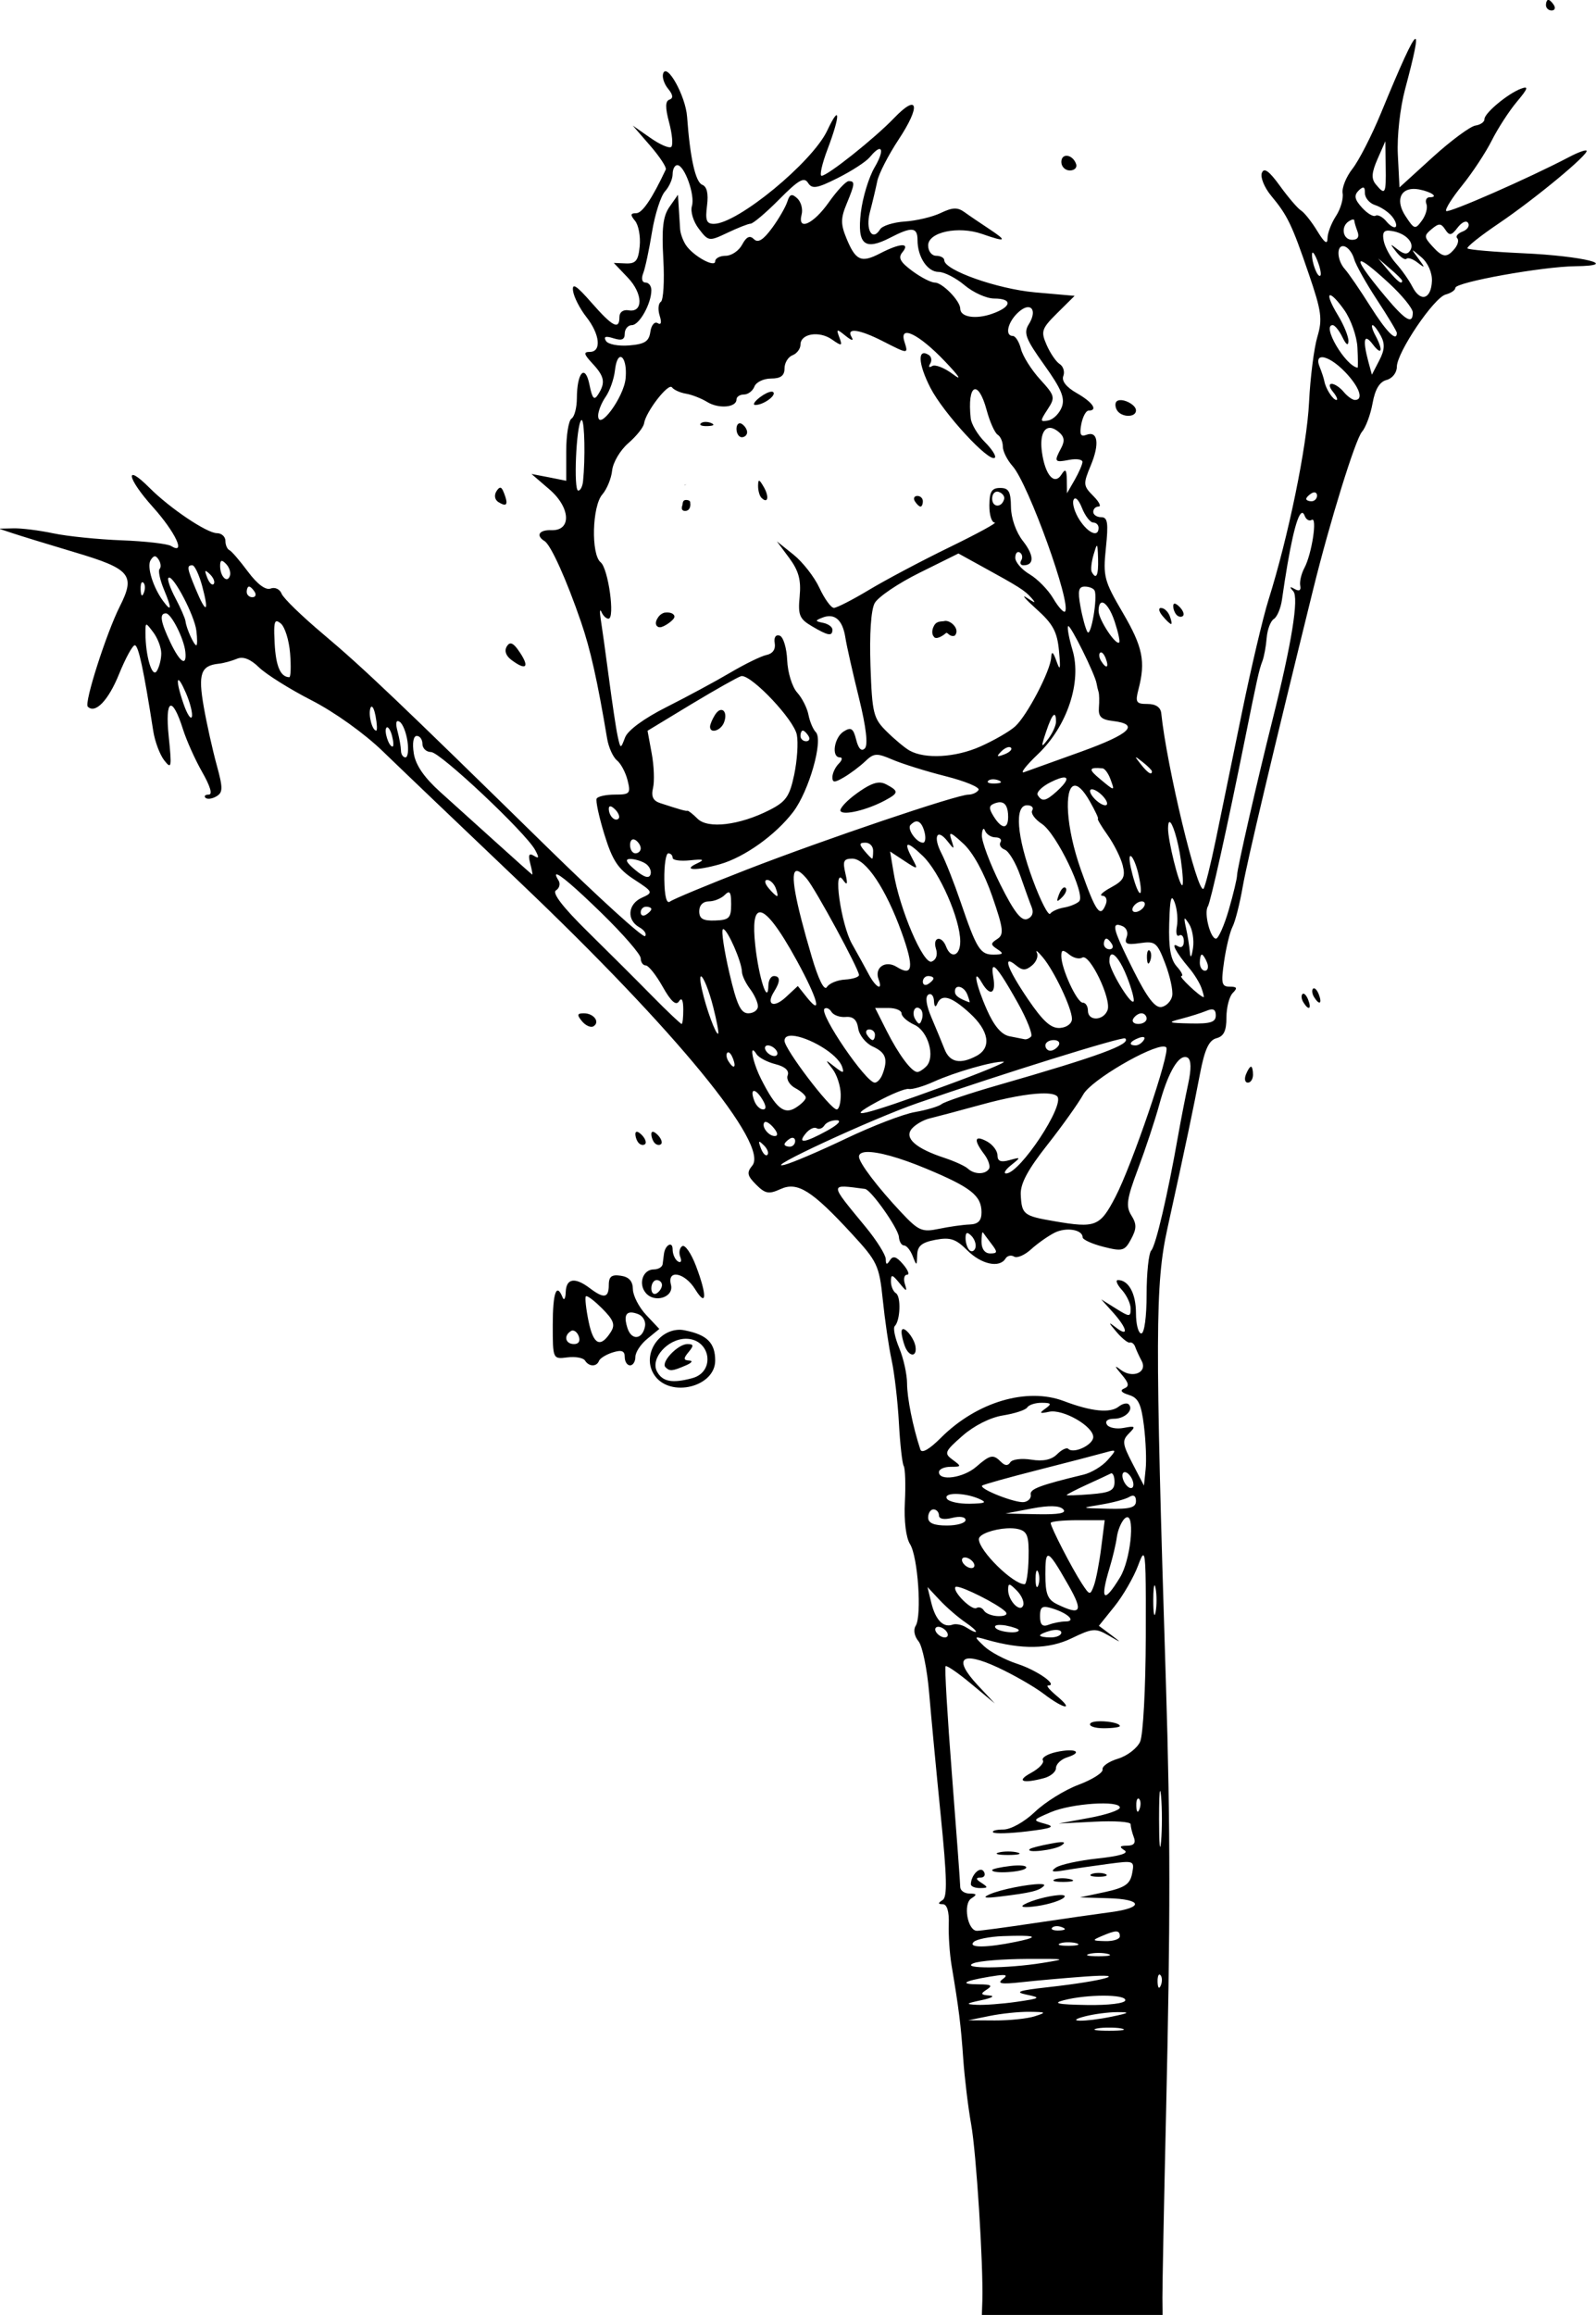 <?xml version="1.0" encoding="UTF-8" standalone="no"?>
<!-- Created with Inkscape (http://www.inkscape.org/) -->

<svg
   xmlns:dc="http://purl.org/dc/elements/1.1/"
   xmlns:cc="http://creativecommons.org/ns#"
   xmlns:rdf="http://www.w3.org/1999/02/22-rdf-syntax-ns#"
   xmlns:svg="http://www.w3.org/2000/svg"
   xmlns="http://www.w3.org/2000/svg"
   xmlns:sodipodi="http://sodipodi.sourceforge.net/DTD/sodipodi-0.dtd"
   xmlns:inkscape="http://www.inkscape.org/namespaces/inkscape"
   width="300"
   height="435"
   id="svg3038"
   version="1.1"
   inkscape:version="0.48.1 r9760"
   sodipodi:docname="avatar0-latest-scalable.svg">
  <defs
     id="defs3040" />
  <sodipodi:namedview
     id="base"
     pagecolor="#ffffff"
     bordercolor="#666666"
     borderopacity="1.0"
     inkscape:pageopacity="0.0"
     inkscape:pageshadow="2"
     inkscape:zoom="22.627417"
     inkscape:cx="177.808"
     inkscape:cy="320.9678"
     inkscape:document-units="px"
     inkscape:current-layer="layer1"
     showgrid="false"
     fit-margin-top="0"
     fit-margin-left="0"
     fit-margin-right="0"
     fit-margin-bottom="0"
     inkscape:window-width="1366"
     inkscape:window-height="717"
     inkscape:window-x="0"
     inkscape:window-y="0"
     inkscape:window-maximized="1"
     showguides="true"
     inkscape:guide-bbox="true" />
  <g
     inkscape:label="Layer 1"
     inkscape:groupmode="layer"
     id="layer1"
     transform="translate(-601.902,-137.823)">
    <path
       id="path4254-7"
       style="fill:#000000;fill-opacity:1"
       d="m 731.58,232.015 c 0.113,0.231 0.042,0.363 0.097,0.605 -0.027,0.602 -0.266,1.202 -0.975,1.209 -0.152,-0.005 -0.312,-0.008 -0.434,-0.109 -0.315,-0.162 -0.199,-0.756 -0.077,-1.035 0.061,-0.103 -0.071,-0.878 0.616,-0.91 0.547,-0.031 0.774,0.24 0.774,0.24 z m -0.701,-3.171 c -0.024,0.015 -0.045,0.034 -0.067,0.053 l -0.304,0.126 0,0 c 0.02,-0.021 0.041,-0.04 0.063,-0.059 l 0.308,-0.121 z m -4.101,24.102 c 1.438,-0.201 1.954,0.421 1.899,0.781 -0.027,0.602 -1.989,1.953 -2.699,1.961 -0.152,-0.005 -0.312,-0.008 -0.434,-0.109 -0.315,-0.162 -0.644,-0.74 0.056,-1.738 0.061,-0.103 0.413,-0.651 1.178,-0.894 z M 892.933,137.792 c -0.243,0 -0.438,0.449 -0.438,1 0,0.551 0.48,1 1.062,1 0.583,0 0.778,-0.449 0.438,-1 -0.34,-0.551 -0.82,-1 -1.062,-1 z m -25.031,7.344 c -0.586,0.246 -2.672,4.835 -6.406,13.906 -1.751,4.254 -4.185,8.985 -5.375,10.5 -1.19,1.515 -2.016,3.574 -1.844,4.594 0.173,1.02 -0.384,2.957 -1.25,4.281 -0.866,1.324 -1.592,3.203 -1.594,4.188 -0.003,1.247 -0.57,0.851 -1.906,-1.344 -1.054,-1.732 -2.431,-3.484 -3.062,-3.875 -0.631,-0.391 -2.413,-2.474 -3.969,-4.625 -2.05,-2.835 -2.996,-3.509 -3.406,-2.438 -0.311,0.813 0.479,2.75 1.75,4.281 3.074,3.701 3.885,5.362 7.094,14.75 2.376,6.951 2.58,8.454 1.594,11.75 -0.622,2.079 -1.334,7.608 -1.562,12.281 -0.408,8.345 -3.892,25.293 -7.625,37.156 -1.041,3.308 -3.273,12.793 -4.969,21.062 -1.696,8.27 -3.906,19.021 -4.906,23.875 -1,4.854 -2.057,9.057 -2.344,9.344 -1.113,1.115 -6.917,-23.023 -7.938,-32.969 -0.116,-1.134 -1.04,-1.75 -2.594,-1.75 -2.129,0 -2.322,-0.309 -1.688,-2.75 1.362,-5.241 0.819,-7.957 -2.938,-14.375 -3.517,-6.009 -3.748,-6.812 -3.188,-12.188 0.49,-4.699 0.336,-5.781 -0.875,-5.781 -0.817,0 -1.5,-0.449 -1.5,-1 0,-0.551 0.45,-1 1,-1 0.55,0 0.106,-0.892 -1,-2 -1.895,-1.898 -1.922,-2.236 -0.469,-5.719 1.7,-4.074 1.34,-6.589 -0.844,-5.75 -1.055,0.405 -1.303,-0.084 -0.938,-2 0.269,-1.41 0.889,-2.562 1.375,-2.562 1.829,0 0.772,-1.577 -2.219,-3.281 -1.974,-1.125 -2.889,-2.286 -2.531,-3.219 0.309,-0.806 -0.011,-1.822 -0.688,-2.25 -0.677,-0.428 -1.763,-2.026 -2.438,-3.562 -1.13,-2.575 -0.993,-3.064 2,-6.031 l 3.25,-3.219 -7.438,-0.656 c -7.095,-0.634 -17.062,-4.165 -17.062,-6.031 0,-0.457 -0.706,-0.844 -1.531,-0.844 -0.826,0 -1.5,-0.86 -1.5,-1.938 0,-2.521 5.67,-3.723 10.156,-2.156 4.508,1.574 4.803,1.361 1.375,-0.906 -1.651,-1.093 -3.767,-2.52 -4.688,-3.188 -1.321,-0.957 -2.267,-0.914 -4.5,0.156 -1.557,0.746 -4.579,1.454 -6.719,1.594 -2.14,0.14 -4.243,0.798 -4.656,1.469 -1.463,2.371 -2.797,0.071 -1.906,-3.281 0.476,-1.791 1.094,-4.403 1.375,-5.781 0.281,-1.378 2.086,-4.899 4.031,-7.844 4.188,-6.339 3.669,-8.734 -0.875,-4 -3.678,3.832 -12.488,10.844 -13.625,10.844 -0.422,0 0.077,-2.237 1.125,-5 2.441,-6.434 2.397,-8.73 -0.062,-3.5 -2.803,5.961 -16.862,17.522 -21.312,17.531 -1.405,0.003 -1.633,-0.682 -1.281,-3.438 0.289,-2.258 -0.027,-3.568 -0.906,-3.906 -1.274,-0.489 -2.283,-5.039 -2.844,-12.781 -0.283,-3.903 -3.797,-10.238 -4.5,-8.125 -0.232,0.696 0.197,1.977 0.938,2.875 0.917,1.113 1.002,1.778 0.25,2.031 -0.793,0.268 -0.818,1.478 -0.062,4.312 0.578,2.169 0.759,4.209 0.406,4.562 -0.353,0.353 -2.117,-0.406 -3.938,-1.688 l -3.312,-2.312 3.281,3.781 c 1.801,2.081 3.116,4.088 2.938,4.469 -2.567,5.463 -4.421,8.219 -5.562,8.219 -1.099,0 -1.157,0.305 -0.219,1.438 0.655,0.791 1.05,2.922 0.875,4.75 -0.261,2.726 -0.725,3.318 -2.594,3.25 l -2.281,-0.094 2.625,2.75 c 2.865,2.994 2.96,6.638 0.156,6.156 -1.006,-0.173 -1.719,0.342 -1.719,1.25 0,2.499 -1.271,1.858 -5.25,-2.688 -2.838,-3.241 -3.676,-3.79 -3.469,-2.219 0.15,1.14 1.28,3.353 2.5,4.906 2.568,3.269 2.886,6.562 0.656,6.562 -1.234,0 -1.135,0.43 0.5,2.188 2.261,2.431 2.48,3.582 1.062,5.812 -0.748,1.177 -1.099,0.801 -1.625,-1.812 -0.809,-4.021 -2.352,-2.375 -2.375,2.531 -0.008,1.759 -0.449,3.472 -1,3.812 -0.55,0.341 -1,3.113 -1,6.156 l 0,5.531 -3.281,-0.656 -3.25,-0.625 3.344,2.875 c 4.006,3.426 4.239,7.823 0.406,7.688 -2.321,-0.082 -2.996,1.001 -1.281,2.062 1.178,0.729 4.117,7.241 6.844,15.188 1.765,5.142 3.081,11.014 4.906,21.906 0.277,1.654 1.113,3.508 1.844,4.094 0.731,0.585 1.629,2.268 2,3.75 0.622,2.483 0.438,2.688 -2.375,2.688 -1.679,0 -3.221,0.337 -3.438,0.75 -0.217,0.413 0.447,3.473 1.469,6.781 1.503,4.865 2.562,6.453 5.562,8.406 3.612,2.351 3.64,2.467 1.469,3.438 -2.66,1.189 -2.906,4.196 -0.469,5.562 0.959,0.537 1.427,1.291 1.062,1.656 -0.365,0.365 -8.651,-7.16 -18.406,-16.719 -27.946,-27.383 -34.457,-33.607 -42.125,-40.062 -3.946,-3.322 -7.457,-6.716 -7.781,-7.562 -0.327,-0.852 -1.248,-1.282 -2.062,-0.969 -0.93,0.357 -2.498,-0.806 -4.25,-3.156 -1.525,-2.046 -3.087,-3.879 -3.5,-4.062 -0.413,-0.184 -0.75,-0.969 -0.75,-1.75 0,-0.781 -0.73,-1.438 -1.594,-1.438 -1.887,0 -8.846,-4.676 -12.688,-8.531 -4.756,-4.773 -4.246,-1.832 0.625,3.594 4.276,4.763 6.318,9.127 3.438,7.344 -0.661,-0.409 -4.819,-0.895 -9.25,-1.062 -4.431,-0.167 -10.233,-0.754 -12.875,-1.312 -2.642,-0.559 -6.013,-0.981 -7.5,-0.938 l -2.719,0.062 2.531,0.844 c 1.376,0.458 6.637,2.082 11.719,3.594 10.48,3.118 11.447,4.259 8.469,10.156 -2.515,4.979 -6.734,18.14 -6.031,18.844 1.407,1.409 3.868,-1.142 5.875,-6.094 1.212,-2.991 2.545,-5.438 2.969,-5.438 0.684,0 1.662,4.547 3.469,16.125 0.308,1.972 1.236,4.439 2.062,5.5 1.366,1.752 1.445,1.358 0.844,-4.469 -0.736,-7.134 0.639,-7.819 2.688,-1.344 0.652,2.06 2.255,5.657 3.594,8 1.516,2.655 2.004,4.25 1.25,4.25 -0.666,0 -0.951,0.268 -0.625,0.594 0.326,0.326 1.233,0.214 2.031,-0.25 1.254,-0.729 1.287,-1.511 0.094,-5.844 -0.759,-2.757 -1.864,-7.683 -2.438,-10.938 -1.102,-6.25 -0.574,-7.801 2.781,-8.156 0.972,-0.103 2.53,-0.541 3.469,-0.938 1.136,-0.479 2.524,0.064 4.125,1.625 1.323,1.29 5.774,4.089 9.875,6.188 4.3,2.2 9.945,6.238 13.375,9.562 3.271,3.17 14.94,14.306 25.906,24.75 29.269,27.874 46.783,49.239 43.562,53.125 -1.076,1.299 -0.95,1.891 0.719,3.562 1.711,1.714 2.379,1.854 4.594,0.844 3.185,-1.453 5.894,0.246 13.438,8.438 4.755,5.164 5.118,5.905 5.781,12.344 0.388,3.766 1.121,8.851 1.656,11.312 0.535,2.461 1.156,7.787 1.375,11.812 0.219,4.026 0.629,7.676 0.906,8.125 0.277,0.449 0.386,3.486 0.219,6.75 -0.184,3.578 0.204,6.728 0.969,7.938 1.484,2.346 2.249,13.455 1.062,15.344 -0.475,0.755 -0.247,1.967 0.531,2.906 0.736,0.887 1.623,5.255 2,9.719 0.377,4.464 1.36,14.866 2.188,23.125 1.155,11.529 1.256,15.2 0.344,15.781 -0.9,0.574 -0.911,0.77 0.031,0.781 0.792,0.01 1.211,1.357 1.125,3.75 -0.074,2.067 0.161,5.576 0.531,7.781 1.366,8.131 1.745,11.16 2.188,17.531 0.249,3.584 0.924,9.157 1.5,12.375 0.949,5.299 2.277,26.17 2.094,33 l -0.094,2.75 17,0 16.969,0 -0.031,-3.25 c -0.014,-1.792 0.288,-17.477 0.688,-34.844 0.82,-35.676 0.831,-53.232 -0.031,-80.688 -2.052,-65.348 -2.018,-74.924 0.281,-85.375 3.487,-15.851 4.867,-22.485 6.125,-29.062 0.882,-4.612 1.684,-6.318 3.094,-6.688 1.383,-0.362 1.875,-1.384 1.875,-3.875 0,-1.871 0.527,-3.963 1.188,-4.625 0.934,-0.936 0.809,-1.188 -0.562,-1.188 -1.533,0 -1.662,-0.611 -1.062,-4.75 0.379,-2.619 1.095,-5.568 1.594,-6.531 0.498,-0.963 1.353,-4.328 1.906,-7.5 0.838,-4.81 5.752,-25.517 13.25,-55.906 3.123,-12.659 7.911,-28.122 9.156,-29.562 0.715,-0.827 1.619,-3.246 2,-5.375 0.47,-2.625 1.312,-4.031 2.625,-4.375 1.085,-0.284 1.938,-1.366 1.938,-2.469 0,-2.705 6.963,-13.011 9.188,-13.594 0.995,-0.261 1.812,-0.82 1.812,-1.25 0,-1.052 16.275,-3.986 22.531,-4.062 8.761,-0.108 1.458,-1.93 -9.781,-2.438 -5.505,-0.249 -10.226,-0.663 -10.469,-0.906 -0.243,-0.243 2.423,-2.362 5.906,-4.719 6.851,-4.636 17.039,-13.085 16.469,-13.656 -0.194,-0.194 -1.662,0.352 -3.25,1.188 -7.519,3.954 -22.678,10.603 -23.125,10.156 -0.275,-0.276 1.078,-2.439 3,-4.812 1.922,-2.373 4.421,-6.168 5.562,-8.438 1.141,-2.269 3.265,-5.551 4.719,-7.281 2.087,-2.484 2.269,-3.003 0.812,-2.469 -2.473,0.906 -6.943,4.619 -6.906,5.75 0.016,0.499 -0.727,1.046 -1.688,1.188 -0.96,0.141 -4.587,2.813 -8.031,5.938 l -6.25,5.688 -0.312,-6.156 c -0.172,-3.522 0.418,-8.764 1.375,-12.344 1.724,-6.445 2.392,-9.623 1.875,-9.406 z m -5.594,19.219 0.062,4.75 c 0.089,5.166 -0.086,5.497 -1.844,3.375 -0.895,-1.08 -0.81,-2.206 0.312,-4.781 z m -95.094,1.469 c 0.577,-0.015 0.356,1.295 -0.906,3.438 -1.101,1.869 -2.262,5.695 -2.594,8.5 -0.712,6.019 0.693,7.224 5.531,4.719 4.043,-2.094 5.125,-2.014 5.125,0.469 0,3.16 1.864,5.969 3.969,5.969 1.039,0 3.239,1.122 4.875,2.5 1.636,1.378 4.128,2.5 5.562,2.5 3.528,0 3.313,1.577 -0.406,2.875 -3.101,1.083 -5.969,0.611 -5.969,-0.969 0,-1.46 -3.366,-4.906 -4.781,-4.906 -0.726,0 -2.632,-0.99 -4.25,-2.188 -2.259,-1.673 -2.691,-2.478 -1.844,-3.5 1.534,-1.852 -0.422,-1.748 -4.219,0.219 -3.534,1.83 -4.57,1.367 -6.312,-2.875 -1.079,-2.627 -1.071,-3.742 0.031,-6.406 1.586,-3.831 1.636,-4.312 0.406,-4.312 -0.515,0 -2.2,1.807 -3.75,4 -2.913,4.124 -5.931,5.457 -5.094,2.25 0.256,-0.981 -0.104,-2.337 -0.812,-3 -1.015,-0.95 -1.424,-0.829 -1.875,0.594 -0.315,0.993 -1.596,3.233 -2.875,4.969 -1.658,2.25 -2.639,2.862 -3.406,2.094 -0.767,-0.768 -1.414,-0.475 -2.219,1.031 -0.621,1.162 -2.012,2.094 -3.094,2.094 -1.082,0 -1.969,0.475 -1.969,1.031 0,1.292 -4.146,-0.997 -5.5,-3.031 -0.551,-0.827 -1.038,-2.173 -1.094,-3 -0.056,-0.827 -0.168,-2.606 -0.25,-3.969 l -0.156,-2.5 -1.594,2.281 c -1.223,1.749 -1.482,4.044 -1.156,9.812 0.233,4.132 0.012,7.734 -0.469,8.031 -0.481,0.297 -0.575,1.468 -0.219,2.594 0.409,1.292 0.28,1.811 -0.375,1.406 -0.574,-0.356 -1.197,0.367 -1.375,1.625 -0.257,1.816 -1.041,2.318 -3.969,2.562 -2.023,0.169 -3.978,-0.2 -4.375,-0.844 -0.501,-0.812 -0.076,-0.971 1.406,-0.5 1.551,0.493 2.125,0.271 2.125,-0.875 0,-0.864 0.606,-1.594 1.344,-1.594 1.401,0 3.656,-4.053 3.656,-6.562 0,-0.801 -0.484,-1.438 -1.094,-1.438 -0.65,0 -0.842,-0.72 -0.438,-1.75 0.379,-0.965 1.117,-4.449 1.656,-7.75 0.539,-3.301 1.645,-6.748 2.438,-7.625 0.793,-0.877 1.438,-2.329 1.438,-3.25 0,-0.921 0.391,-1.688 0.875,-1.688 1.359,0 3.378,5.638 2.75,7.688 -0.31,1.012 0.255,2.907 1.281,4.25 1.82,2.381 1.917,2.425 5.375,0.781 1.937,-0.921 3.908,-1.707 4.375,-1.719 0.467,-0.011 2.898,-2.059 5.375,-4.562 3.596,-3.634 4.674,-4.274 5.406,-3.125 0.774,1.214 1.656,1.09 5.625,-0.906 2.587,-1.301 5.276,-3.04 5.969,-3.875 0.874,-1.054 1.497,-1.553 1.844,-1.562 z m 35.344,1.281 c -0.616,-0.088 -1.156,0.271 -1.156,1.156 0,0.873 0.722,1.594 1.594,1.594 0.872,0 1.405,-0.533 1.188,-1.188 -0.309,-0.929 -1.009,-1.474 -1.625,-1.562 z m 55.5,5.969 c 0.301,-0.079 0.406,0.247 0.406,1.031 0,0.9 0.855,1.916 1.906,2.25 1.051,0.334 2.478,1.275 3.156,2.094 0.679,0.819 0.994,1.724 0.719,2 -0.275,0.276 -1.059,-0.197 -1.75,-1.031 -0.691,-0.834 -1.617,-1.319 -2.031,-1.062 -0.415,0.257 -1.566,-0.429 -2.562,-1.531 -1.389,-1.537 -1.528,-2.283 -0.625,-3.188 0.339,-0.339 0.601,-0.515 0.781,-0.562 z m 9.438,0.25 c 0.353,-0.013 0.736,0.013 1.156,0.094 2.345,0.452 3.728,1.469 2,1.469 -0.625,0 -0.895,0.576 -0.625,1.281 0.27,0.705 -0.108,2.086 -0.844,3.094 -1.266,1.734 -1.434,1.693 -3.094,-0.844 -1.809,-2.765 -1.065,-5.006 1.406,-5.094 z m -11.344,5.75 c 0.181,-0.026 0.312,0.025 0.312,0.156 0,0.263 0.26,1.19 0.594,2.062 0.399,1.04 0.056,1.594 -1,1.594 -1.766,0 -2.189,-2.513 -0.594,-3.5 0.275,-0.17 0.506,-0.287 0.688,-0.312 z m 21.375,0.406 c 0.141,0.022 0.263,0.118 0.344,0.25 0.325,0.527 -0.13,1.247 -1.031,1.594 -0.901,0.346 -1.381,0.9 -1.031,1.25 0.349,0.35 0.144,1.229 -0.469,1.969 -1.484,1.791 -2.249,1.715 -4.25,-0.5 -1.539,-1.703 -1.53,-1.968 -0.062,-3.188 1.34,-1.114 1.743,-1.109 2.531,0.094 0.798,1.217 1.171,1.159 2.344,-0.375 0.572,-0.748 1.202,-1.161 1.625,-1.094 z m -14.906,1.688 c 0.241,-0.032 0.526,0.004 0.906,0.062 2.592,0.396 4.343,2.209 3.469,3.625 -0.514,0.833 -1.159,0.796 -2.375,-0.156 -1.492,-1.168 -1.501,-1.128 -0.25,0.469 0.767,0.978 1.623,1.565 1.906,1.281 0.284,-0.284 1.217,0.034 2.094,0.719 1.438,1.123 1.465,1.028 0.125,-0.781 -1.446,-1.953 -1.438,-1.947 0.594,-0.219 1.218,1.036 2.028,2.887 1.969,4.438 -0.131,3.454 -2.138,4.072 -3.656,1.125 -0.657,-1.274 -2.047,-3.252 -3.094,-4.406 -1.047,-1.154 -2.086,-3.07 -2.312,-4.25 -0.241,-1.252 -0.098,-1.81 0.625,-1.906 z m -8.219,2.906 c 0.087,0.007 0.181,0.029 0.281,0.062 0.673,0.225 1.458,1.282 1.75,2.344 0.292,1.062 2.218,4.513 4.281,7.656 2.063,3.144 3.75,5.948 3.75,6.25 0,1.783 -1.937,-0.178 -5,-5.031 -1.927,-3.053 -4.062,-6.175 -4.75,-6.938 -1.505,-1.669 -1.622,-4.442 -0.312,-4.344 z m -5.781,1.219 c 0.169,-0.054 0.511,0.51 0.906,1.5 0.527,1.32 0.782,2.593 0.562,2.812 -0.502,0.503 -1.647,-2.467 -1.562,-4.031 0.009,-0.161 0.037,-0.263 0.094,-0.281 z m 12.344,1.094 2.25,1.938 c 1.239,1.05 2.25,2.06 2.25,2.25 0,0.802 -0.802,0.213 -2.594,-1.906 z m -3.219,0.531 c 0.454,-0.031 2.209,1.317 5.25,4.125 2.465,2.275 4.469,4.743 4.469,5.5 0,2.294 -1.326,1.555 -5,-2.812 -3.746,-4.453 -5.303,-6.773 -4.719,-6.812 z m -5.781,6.375 c 0.374,0.043 1.295,0.923 2.594,2.75 1.281,1.801 2.392,4.977 2.5,7.094 0.107,2.102 0.112,3.793 0.031,3.781 -2.313,-0.353 -6.793,-8 -4.688,-8 0.415,0 1.246,1.041 1.844,2.281 0.672,1.395 1.085,1.68 1.125,0.75 0.035,-0.827 -0.84,-3.021 -1.969,-4.875 -1.514,-2.487 -1.918,-3.837 -1.438,-3.781 z m -56.844,2.25 c 1.047,-0.032 1.341,1.318 0.156,3.219 -1.013,1.625 -0.584,2.743 2.906,7.625 3.197,4.471 3.939,6.207 3.312,7.906 -0.441,1.198 -1.585,2.344 -2.531,2.531 -1.586,0.313 -1.599,0.143 -0.156,-2.062 1.483,-2.266 1.417,-2.56 -1.406,-5.656 -1.639,-1.797 -3.256,-4.372 -3.594,-5.719 -0.338,-1.347 -1.04,-2.438 -1.531,-2.438 -1.563,0 -0.939,-2.651 1.031,-4.438 0.723,-0.655 1.337,-0.954 1.812,-0.969 z m 64.781,3.375 c 0.275,0 0.974,0.93 1.562,2.031 0.794,1.485 0.714,2.663 -0.312,4.625 l -1.375,2.656 -0.656,-2.406 c -1.124,-4.206 -0.808,-5.458 0.812,-3.312 1.701,2.252 2.02,1.188 0.5,-1.656 -0.57,-1.066 -0.806,-1.938 -0.531,-1.938 z m -100.5,1.031 c 0.164,-0.041 0.613,0.316 1.469,1 1.094,0.875 1.562,0.979 1.125,0.25 -1.118,-1.865 1.376,-1.547 5.875,0.75 4.803,2.452 4.782,2.431 4.031,0.062 -1.03,-3.251 2.728,-1.419 7.594,3.688 2.746,2.881 3.33,3.792 1.531,2.438 -1.579,-1.188 -3.335,-1.885 -3.906,-1.531 -0.578,0.357 -0.749,0.168 -0.375,-0.438 0.369,-0.598 0.24,-1.334 -0.281,-1.656 -2.148,-1.33 -1.987,1.66 0.312,6.156 2.445,4.782 11.105,14.178 12.125,13.156 0.295,-0.296 -0.547,-1.608 -1.875,-2.938 -1.328,-1.33 -2.536,-3.34 -2.656,-4.438 -0.709,-6.46 1.387,-7.529 3,-1.531 0.587,2.182 1.527,4.262 2.062,4.594 0.536,0.331 0.969,1.322 0.969,2.219 0,0.897 0.83,2.549 1.844,3.688 2.96,3.322 11.138,26.016 9.844,27.312 -0.265,0.265 -1.265,-0.851 -2.219,-2.469 -0.954,-1.617 -2.952,-3.653 -4.438,-4.531 -1.485,-0.879 -2.688,-2.268 -2.688,-3.094 0,-0.826 0.376,-1.29 0.844,-1 0.468,0.289 0.598,0.956 0.281,1.469 -0.317,0.513 -0.144,0.938 0.406,0.938 2.065,0 2.034,-1.853 -0.094,-4.562 -1.299,-1.654 -2.224,-4.29 -2.25,-6.406 -0.036,-2.896 -0.417,-3.562 -2.031,-3.562 -1.578,0 -2.005,0.675 -2.031,3.25 -0.019,1.792 0.431,3.248 1,3.25 0.569,0.002 -3.239,2.081 -8.469,4.625 -5.23,2.544 -12.057,6.166 -15.156,8.031 -3.1,1.865 -6.061,3.375 -6.594,3.375 -0.533,0 -1.76,-1.683 -2.719,-3.75 -0.958,-2.067 -3.155,-4.872 -4.875,-6.25 l -3.125,-2.5 2.344,3.156 c 1.766,2.394 2.228,4.132 1.938,7.188 -0.334,3.506 -0.047,4.217 2.281,5.594 3.078,1.821 3.875,1.957 3.875,0.656 0,-0.511 -0.787,-1.087 -1.75,-1.281 -1.533,-0.31 -1.55,-0.418 -0.156,-0.969 2.318,-0.917 3.825,0.393 4.344,3.75 0.251,1.622 1.419,6.733 2.562,11.375 1.35,5.479 1.727,8.803 1.094,9.438 -0.633,0.634 -1.202,0.062 -1.625,-1.625 -0.536,-2.14 -0.951,-2.434 -2.344,-1.562 -1.809,1.131 -2.363,4.875 -0.719,4.875 0.543,0 0.442,0.526 -0.219,1.188 -0.661,0.662 -1.188,1.81 -1.188,2.531 0,1.065 0.396,1.056 2.156,0.031 1.192,-0.694 2.996,-2.041 4,-3 1.633,-1.559 2.174,-1.603 5.094,-0.344 1.795,0.774 6.289,2.191 10,3.125 3.711,0.934 6.522,2.102 6.219,2.594 -0.303,0.491 -1.176,0.875 -1.906,0.875 -2.152,0 -26.994,8.396 -41.594,14.062 -7.432,2.884 -13.949,5.602 -14.5,6.031 -0.635,0.496 -1.016,-0.998 -1.062,-4.125 -0.04,-2.709 0.297,-4.938 0.75,-4.938 0.453,0 0.812,0.388 0.812,0.844 0,0.456 1.461,0.653 3.25,0.469 2.647,-0.273 2.879,-0.14 1.25,0.625 -2.765,1.298 0.049,1.354 4.438,0.094 4.596,-1.32 10.434,-5.499 13.719,-9.812 2.988,-3.923 5.716,-13.531 4.25,-15 -0.502,-0.503 -1.13,-1.975 -1.375,-3.25 -0.245,-1.276 -1.193,-3.156 -2.125,-4.188 -0.935,-1.034 -1.777,-3.748 -1.875,-6.062 -0.098,-2.309 -0.73,-4.399 -1.406,-4.625 -0.735,-0.246 -1.128,0.315 -0.938,1.406 0.198,1.137 -0.365,1.98 -1.531,2.219 -1.029,0.211 -4.134,1.738 -6.906,3.375 -2.772,1.637 -8.145,4.525 -11.938,6.438 -4.186,2.111 -7.235,4.34 -7.75,5.688 -0.845,2.213 -0.859,2.217 -1.406,-0.281 -0.302,-1.378 -1.04,-6.345 -1.656,-11.031 -0.616,-4.686 -1.311,-9.622 -1.531,-11 -0.221,-1.378 -0.143,-1.939 0.156,-1.25 0.299,0.689 0.875,1.25 1.312,1.25 1.272,0 -0.035,-9.438 -1.469,-10.594 -1.832,-1.476 -1.612,-10.539 0.312,-12.75 0.846,-0.972 1.686,-2.991 1.844,-4.5 0.158,-1.509 1.513,-3.811 3.031,-5.125 1.518,-1.314 2.861,-2.985 2.969,-3.719 0.32,-2.182 4.582,-7.696 5.25,-6.781 0.339,0.464 1.524,1.006 2.625,1.188 1.101,0.181 2.899,0.887 4,1.562 2.163,1.327 5.5,1.038 5.5,-0.469 0,-0.511 0.639,-0.938 1.406,-0.938 0.767,0 1.652,-0.673 1.969,-1.5 0.317,-0.827 1.732,-1.5 3.125,-1.5 1.819,0 2.531,-0.544 2.531,-1.906 0,-1.044 0.674,-2.151 1.5,-2.469 0.826,-0.317 1.5,-1.22 1.5,-2 0,-2.068 3.526,-2.639 5.906,-0.969 1.863,1.307 2.018,1.26 1.406,-0.375 -0.307,-0.82 -0.446,-1.241 -0.281,-1.281 z m -40.969,4.969 c 0.647,-0.213 1.312,1.373 1.062,4.031 -0.332,3.547 -5.156,10.068 -5.156,6.969 0,-0.83 0.628,-2.418 1.406,-3.531 0.778,-1.113 1.565,-3.34 1.75,-4.969 0.179,-1.573 0.549,-2.372 0.938,-2.5 z m 132.031,0.031 c 0.929,0.026 2.591,1.013 4.312,2.812 2.663,2.784 3.508,5.219 1.812,5.219 -0.483,0 -1.44,-0.704 -2.125,-1.531 -0.685,-0.827 -1.7,-1.5 -2.25,-1.5 -0.558,0 -0.445,0.661 0.25,1.5 0.685,0.827 0.966,1.531 0.656,1.531 -0.672,0 -2.026,-2.121 -2.281,-3.531 -0.1,-0.551 -0.519,-1.785 -0.906,-2.75 -0.487,-1.213 -0.191,-1.77 0.531,-1.75 z m -103.562,6.469 c -0.489,0.027 -1.329,0.428 -2.125,1.031 -1.061,0.804 -1.457,1.46 -0.906,1.469 1.487,0.025 4.003,-1.777 3.375,-2.406 -0.075,-0.075 -0.181,-0.103 -0.344,-0.094 z m 65.781,1.594 c -0.38,-0.024 -0.7,0.044 -0.906,0.25 -0.307,0.307 -0.269,1.068 0.094,1.656 0.845,1.369 3.562,1.392 3.562,0.031 0,-0.9 -1.609,-1.867 -2.75,-1.938 z m -101.406,3.75 c 0.512,0.329 0.662,7.177 0.219,11.5 -0.099,0.965 -0.493,1.749 -0.906,1.75 -0.905,0.002 -0.386,-12.23 0.562,-13.219 0.037,-0.039 0.091,-0.053 0.125,-0.031 z m 23.156,0.344 c -0.348,0.014 -0.646,0.115 -0.812,0.281 -0.333,0.333 0.257,0.543 1.312,0.5 1.166,-0.048 1.392,-0.274 0.594,-0.594 -0.361,-0.145 -0.746,-0.202 -1.094,-0.188 z m 6.531,0.25 c -0.359,0.016 -0.625,0.418 -0.625,1.062 0,0.86 0.449,1.562 1,1.562 0.55,0 1,-0.419 1,-0.938 0,-0.519 -0.45,-1.222 -1,-1.562 -0.138,-0.085 -0.255,-0.13 -0.375,-0.125 z m 58.125,0.875 c 0.513,-0.069 1.139,0.196 1.844,0.781 1.037,0.862 1.145,1.676 0.438,3 -1.386,2.594 -1.272,2.755 1.531,2.219 1.376,-0.263 2.489,-0.071 2.469,0.406 -0.019,0.478 -0.682,1.997 -1.469,3.375 l -1.438,2.5 -0.031,-2.5 c -0.04,-1.967 -0.259,-2.205 -1,-1.031 -1.347,2.134 -3.097,0.107 -3.688,-4.281 -0.359,-2.667 0.216,-4.318 1.344,-4.469 z m -54.469,9.938 c -0.161,-0.036 -0.206,0.255 -0.219,0.906 -0.017,0.873 0.258,1.914 0.625,2.281 1.221,1.223 1.515,-0.175 0.438,-2.031 -0.436,-0.751 -0.683,-1.121 -0.844,-1.156 z m -48.781,1.312 c -0.177,0.062 -0.39,0.275 -0.625,0.656 -0.468,0.758 -0.302,1.612 0.375,2.031 1.568,0.971 1.893,0.493 1.094,-1.594 -0.322,-0.84 -0.549,-1.196 -0.844,-1.094 z m 93.562,0.719 c 0.081,0.005 0.164,0.034 0.25,0.062 0.688,0.23 1.138,0.838 1,1.344 -0.458,1.68 -2.25,1.604 -2.25,-0.094 0,-0.804 0.431,-1.346 1,-1.312 z m 59.438,0.156 c 0.359,-0.06 0.625,0.156 0.625,0.594 0,0.584 -0.481,1.062 -1.031,1.062 -0.55,0 -1,-0.195 -1,-0.438 0,-0.243 0.45,-0.722 1,-1.062 0.138,-0.085 0.287,-0.136 0.406,-0.156 z m -74.5,0.656 c -0.583,0 -0.809,0.449 -0.469,1 0.34,0.551 0.82,1 1.062,1 0.243,0 0.438,-0.449 0.438,-1 0,-0.551 -0.448,-1 -1.031,-1 z m 29.625,0.469 c 0.33,-0.07 0.831,0.57 1.312,1.781 0.602,1.516 1.561,2.75 2.125,2.75 0.564,0 1,0.449 1,1 0,1.832 -1.922,1.039 -3.562,-1.469 -0.89,-1.361 -1.417,-3.043 -1.156,-3.75 0.07,-0.188 0.171,-0.289 0.281,-0.312 z m 42.594,2.75 c 0.218,-0.11 0.42,0.063 0.594,0.531 0.257,0.693 0.842,1.041 1.312,0.75 1.106,-0.684 0.025,6.411 -1.375,9.031 -0.589,1.103 -0.934,2.599 -0.781,3.344 0.176,0.861 -0.193,1.101 -1.031,0.625 -0.959,-0.545 -1.055,-0.44 -0.281,0.406 1.087,1.187 -0.286,9.797 -3.906,24.188 -2.819,11.207 -6.656,27.986 -6.656,29.156 0,0.616 -0.698,3.552 -1.562,6.531 -0.865,2.979 -1.954,5.406 -2.406,5.406 -1.058,0 -2.282,-4.815 -1.531,-6.031 0.529,-0.857 3.597,-14.659 7,-31.562 2.288,-11.365 2.64,-12.95 3.25,-14.531 0.319,-0.827 0.687,-2.791 0.812,-4.375 0.126,-1.584 0.734,-3.185 1.344,-3.562 0.61,-0.377 1.3,-2.003 1.531,-3.625 1.424,-9.997 2.741,-15.805 3.688,-16.281 z m -38.5,6.156 c 0.149,-0.075 0.198,0.693 0.25,2.406 0.096,3.142 -0.348,4.07 -1.188,2.5 -0.221,-0.413 -0.065,-1.872 0.344,-3.25 0.304,-1.025 0.478,-1.598 0.594,-1.656 z m -26,1.438 4.312,2.375 c 6.995,3.835 8.148,4.549 9.375,5.938 0.965,1.093 0.812,1.092 -0.844,0 -1.101,-0.726 -0.29,0.238 1.812,2.125 3.114,2.795 3.912,4.248 4.25,7.875 0.322,3.46 0.219,3.885 -0.469,1.938 -0.63,-1.785 -0.929,-1.992 -1,-0.719 -0.142,2.536 -4.528,10.93 -6.781,12.969 -1.043,0.944 -3.984,2.639 -6.562,3.781 -4.656,2.063 -10.364,2.385 -13.281,0.75 -0.838,-0.469 -2.741,-2.045 -4.25,-3.531 -2.552,-2.513 -2.777,-3.378 -3.094,-12.375 -0.208,-5.893 0.097,-10.501 0.781,-11.781 0.617,-1.155 4.416,-3.728 8.438,-5.719 z m -151.062,0.531 c 0.235,-0.014 0.477,0.214 0.75,0.656 0.399,0.647 0.465,1.41 0.156,1.719 -0.309,0.309 0.068,2.078 0.844,3.938 1.47,3.523 1.425,4.26 -0.156,2.125 -1.916,-2.588 -3.13,-6.495 -2.375,-7.719 0.294,-0.477 0.546,-0.704 0.781,-0.719 z m 12.531,0.875 c 0.176,-0.067 0.435,0.122 0.844,0.531 0.612,0.613 0.961,1.616 0.75,2.25 -0.497,1.494 -1.844,0.149 -1.844,-1.844 0,-0.564 0.074,-0.871 0.25,-0.938 z m -5.469,0.812 c 0.437,0 1.287,1.795 1.875,4 1.315,4.933 0.723,5.187 -1.219,0.531 -1.669,-4 -1.747,-4.531 -0.656,-4.531 z m 2.562,1.094 c 0.136,0.048 0.411,0.257 0.781,0.625 0.684,0.68 0.964,1.504 0.656,1.812 -0.308,0.309 -0.843,-0.261 -1.219,-1.25 -0.339,-0.893 -0.446,-1.268 -0.219,-1.188 z m -6.969,1.219 c 0.944,-0.246 4.799,7.108 5.156,9.938 0.194,1.527 0.19,2.781 0,2.781 -0.449,0 -1.889,-3.204 -2.031,-4.5 -0.06,-0.551 -0.931,-2.532 -1.906,-4.375 -0.975,-1.843 -1.56,-3.533 -1.312,-3.781 0.024,-0.024 0.063,-0.054 0.094,-0.062 z m -5.031,0.875 c 0.068,-0.025 0.167,0.011 0.25,0.094 0.333,0.333 0.352,1.183 0.062,1.906 -0.32,0.8 -0.546,0.574 -0.594,-0.594 -0.033,-0.792 0.076,-1.331 0.281,-1.406 z m 20.094,0.812 c 0.243,0 0.722,0.449 1.062,1 0.34,0.551 0.145,1 -0.438,1 -0.583,0 -1.062,-0.449 -1.062,-1 0,-0.551 0.195,-1 0.438,-1 z m 157.094,0 c 0.818,0 1.649,0.337 1.844,0.75 0.61,1.295 -0.692,8.837 -1.344,7.781 -0.341,-0.551 -0.94,-2.714 -1.312,-4.781 -0.534,-2.962 -0.36,-3.75 0.812,-3.75 z m -26.234,6.447 c -0.631,0.181 -1.554,-0.082 -2.085,0.876 -0.536,0.945 -0.352,1.765 -0.097,2.018 0.375,0.823 1.85,-0.173 2.279,-0.571 0.375,-0.348 0.6,0.746 1.676,0.468 1.093,-1.112 -0.607,-2.855 -1.773,-2.79 z m 29.484,-3.447 c 0.64,-0.019 1.626,1.32 2.375,3.594 0.648,1.967 1.036,3.722 0.844,3.906 -0.638,0.613 -3.875,-4.313 -3.875,-5.906 0,-1.066 0.272,-1.583 0.656,-1.594 z m 13.562,0.219 c -0.12,0.044 -0.188,0.202 -0.188,0.438 0,0.57 0.289,1.32 0.656,1.688 0.367,0.368 0.903,0.441 1.188,0.156 0.284,-0.285 -0.005,-1.035 -0.656,-1.688 -0.449,-0.45 -0.8,-0.667 -1,-0.594 z m -2.625,0.812 c -0.364,0.134 -0.191,0.742 0.438,1.5 0.685,0.827 1.403,1.5 1.594,1.5 0.191,0 0.067,-0.673 -0.25,-1.5 -0.317,-0.827 -1.035,-1.5 -1.594,-1.5 -0.073,0 -0.135,-0.019 -0.188,0 z m -186.906,1 c 0.997,0 3.401,4.755 3.656,7.25 0.291,2.837 -0.999,2.027 -2.812,-1.781 -1.87,-3.926 -2.107,-5.469 -0.844,-5.469 z m 20.75,1.5 c 0.193,-0.06 0.474,0.099 0.844,0.406 0.775,0.644 1.555,3.167 1.75,5.625 0.195,2.458 0.123,4.478 -0.156,4.469 -1.665,-0.05 -2.525,-2.067 -2.75,-6.375 -0.147,-2.823 -0.112,-3.993 0.312,-4.125 z m -24.406,0.625 c 0.187,-0.016 0.559,0.481 1.281,1.438 0.808,1.07 1.492,2.835 1.5,3.938 0.009,1.103 -0.379,2.61 -0.844,3.344 -0.872,1.378 -2.125,-2.842 -2.125,-7.156 0,-1.018 7.3e-4,-1.547 0.188,-1.562 z m 173.25,0.281 c 0.388,-0.389 5.092,9.107 5.344,10.781 0.069,0.458 0.245,1.18 0.375,1.594 0.13,0.413 0.157,1.737 0.062,2.938 -0.134,1.685 0.449,2.251 2.562,2.5 5.207,0.615 3.388,2.409 -5.844,5.75 -5.099,1.845 -9.956,3.587 -10.781,3.875 -0.826,0.288 0.336,-1.222 2.594,-3.375 5.514,-5.258 8.291,-13.607 6.5,-19.594 -0.67,-2.24 -1.032,-4.248 -0.812,-4.469 z m -104.781,3.25 c -0.267,-0.011 -0.485,0.16 -0.719,0.531 -0.521,0.826 -0.21,1.774 0.844,2.562 2.715,2.032 3.458,1.441 1.656,-1.312 -0.79,-1.208 -1.337,-1.762 -1.781,-1.781 z m 110.906,1.688 c 0.272,-0.072 0.652,0.381 0.938,1.125 0.677,1.766 0.112,2.068 -0.875,0.469 -0.363,-0.588 -0.45,-1.268 -0.188,-1.531 0.033,-0.033 0.086,-0.052 0.125,-0.062 z m -67.438,4.438 c 2.079,0.069 9.757,8.194 10.312,11.031 0.295,1.507 0.056,4.899 -0.5,7.531 -0.86,4.071 -1.539,5.043 -4.656,6.625 -5.624,2.854 -11.561,3.567 -13.5,1.625 -0.881,-0.882 -1.749,-1.555 -1.906,-1.5 -0.278,0.098 -1.277,-0.181 -5.125,-1.438 -1.326,-0.434 -1.73,-1.239 -1.344,-2.844 0.297,-1.235 0.189,-4.16 -0.25,-6.5 l -0.781,-4.25 8.25,-5 c 4.545,-2.739 8.733,-5.092 9.312,-5.25 0.055,-0.015 0.12,-0.034 0.188,-0.031 z m -105.969,0.781 c 0.165,-0.152 0.659,0.577 1.438,2.375 0.818,1.888 1.318,3.922 1.125,4.5 -0.192,0.578 -0.884,-0.485 -1.531,-2.344 -0.934,-2.684 -1.244,-4.336 -1.031,-4.531 z m 36.344,4.969 c 0.234,-0.041 0.532,0.613 0.75,1.75 0.29,1.516 0.341,2.75 0.125,2.75 -0.755,0 -1.519,-2.943 -1.094,-4.219 0.059,-0.177 0.141,-0.268 0.219,-0.281 z m 65.625,0.625 c -0.327,0.052 -0.702,0.336 -1.062,0.906 -0.512,0.811 -0.929,1.805 -0.938,2.219 -0.028,1.391 2.026,0.781 2.625,-0.781 0.557,-1.454 0.095,-2.458 -0.625,-2.344 z m 62.625,0.938 c 0.258,-0.143 0.406,0.272 0.406,1.25 0,0.722 -0.651,2.18 -1.469,3.25 -1.361,1.78 -1.399,1.668 -0.406,-1.312 0.637,-1.913 1.137,-3.003 1.469,-3.188 z m -123.375,1.156 c 0.101,-0.025 0.238,0.021 0.406,0.125 0.574,0.355 1.225,1.996 1.469,3.656 0.243,1.661 0.08,3.031 -0.375,3.031 -0.455,0 -0.836,-0.561 -0.844,-1.25 -0.008,-0.689 -0.302,-2.361 -0.656,-3.688 -0.312,-1.167 -0.304,-1.802 0,-1.875 z m -1.969,1.156 c 0.276,-0.035 0.681,0.61 0.938,1.594 0.294,1.125 0.335,2.031 0.094,2.031 -0.712,0 -1.666,-3.02 -1.125,-3.562 0.034,-0.034 0.054,-0.058 0.094,-0.062 z m 78.156,0.625 c 0.243,0 0.722,0.449 1.062,1 0.34,0.551 0.145,1 -0.438,1 -0.583,0 -1.062,-0.449 -1.062,-1 0,-0.551 0.195,-1 0.438,-1 z m -72.562,1 c 0.584,0 1.062,0.673 1.062,1.5 0,0.827 0.732,1.531 1.625,1.531 1.701,0 17.812,15.161 19.562,18.406 0.772,1.431 0.741,1.688 -0.219,1.094 -0.913,-0.565 -1.128,-0.193 -0.719,1.375 0.31,1.189 0.492,2.165 0.406,2.156 -0.086,-0.01 -3.002,-2.621 -6.5,-5.781 -3.498,-3.16 -8.365,-7.545 -10.812,-9.75 -3.015,-2.717 -4.623,-5.042 -4.969,-7.25 -0.305,-1.948 -0.072,-3.281 0.562,-3.281 z m 111.375,2.094 c 0.13,0.004 0.235,0.048 0.312,0.125 0.308,0.309 -0.263,0.874 -1.25,1.25 -1.426,0.544 -1.544,0.427 -0.562,-0.562 0.509,-0.514 1.111,-0.824 1.5,-0.812 z m 23.812,1.938 c 0.052,-0.052 0.456,0.252 1.25,0.875 0.963,0.757 1.75,1.542 1.75,1.75 0,0.825 -0.817,0.295 -2.125,-1.375 -0.622,-0.795 -0.927,-1.198 -0.875,-1.25 z m -7.125,2 c 0.248,0.007 0.518,0.037 0.844,0.062 0.413,0.033 1.074,0.93 1.469,2 0.873,2.363 0.88,2.362 -2.062,-0.094 -1.844,-1.539 -1.987,-2.015 -0.25,-1.969 z m -6.312,1.781 c 0.753,0.061 0.334,0.985 -1.406,2.562 -2.09,1.894 -2.819,2.057 -3.625,0.75 -0.314,-0.508 0.78,-1.61 2.438,-2.438 1.264,-0.632 2.142,-0.912 2.594,-0.875 z m -13.531,0.344 c 0.348,-0.014 0.764,0.043 1.125,0.188 0.798,0.32 0.541,0.546 -0.625,0.594 -1.055,0.043 -1.645,-0.167 -1.312,-0.5 0.166,-0.167 0.465,-0.267 0.812,-0.281 z m -21.531,0.625 c -0.964,0.101 -2.131,0.695 -3.875,1.938 -2.002,1.427 -3.424,2.973 -3.156,3.406 0.535,0.866 4.986,-0.2 8.344,-2 2.612,-1.4 2.624,-1.744 0.281,-3 -0.528,-0.283 -1.015,-0.404 -1.594,-0.344 z m 36.844,0.594 c 0.704,-0.173 1.703,0.68 2.969,2.906 1.017,1.788 1.72,3.281 1.531,3.281 -0.189,0 0.613,1.375 1.812,3.062 1.2,1.688 2.483,4.248 2.844,5.688 0.546,2.177 0.176,2.873 -2.188,4.156 -1.563,0.848 -2.296,1.539 -1.625,1.562 0.67,0.022 0.973,0.736 0.656,1.562 -1.042,2.718 -1.85,1.591 -4.688,-6.406 -2.908,-8.198 -3.111,-15.371 -1.312,-15.812 z m 3.375,0.656 c 0.55,0 1.565,0.673 2.25,1.5 0.695,0.839 0.808,1.5 0.25,1.5 -0.55,0 -1.565,-0.673 -2.25,-1.5 -0.695,-0.839 -0.808,-1.5 -0.25,-1.5 z m -17.188,2.438 c 0.959,0.065 1.438,0.99 1.438,2.75 0,2.379 -1.208,2.329 -2.719,-0.094 -0.95,-1.523 -0.922,-2.023 0.156,-2.438 0.428,-0.165 0.805,-0.24 1.125,-0.219 z m 5,0.562 c 0.858,0 1.294,0.442 0.969,0.969 -0.325,0.527 0.485,1.66 1.812,2.531 2.755,1.808 8.288,13.324 7,14.562 -0.468,0.45 -1.743,0.972 -2.844,1.156 -1.101,0.184 -2.26,0.701 -2.594,1.156 -0.334,0.455 -1.794,-2.38 -3.25,-6.312 -3.043,-8.221 -3.501,-14.062 -1.094,-14.062 z m -78.438,0.219 c 0.2,-0.073 0.551,0.113 1,0.562 0.653,0.652 0.941,1.434 0.656,1.719 -0.668,0.669 -1.844,-0.506 -1.844,-1.844 0,-0.236 0.068,-0.394 0.188,-0.438 z m 57.719,2.812 c 0.6,0.031 1.103,0.719 1.438,2 0.288,1.103 0.15,2 -0.281,2 -1.241,0 -3.072,-2.614 -2.344,-3.344 0.439,-0.44 0.828,-0.675 1.188,-0.656 z m 47.5,0.125 c 0.508,-0.006 1.559,3.201 2.125,7.125 0.377,2.619 0.493,4.75 0.25,4.75 -0.599,0 -2.694,-8.453 -2.656,-10.719 0.014,-0.808 0.112,-1.154 0.281,-1.156 z m -34.969,1.281 c 0.089,-0.029 0.177,0.085 0.281,0.344 0.278,0.689 1.156,1.25 1.969,1.25 0.812,0 1.242,0.413 0.938,0.906 -0.305,0.494 0.056,1.116 0.812,1.406 0.756,0.291 2.072,2.489 2.906,4.875 0.834,2.386 1.791,5.075 2.156,5.969 0.409,1.002 0.089,1.829 -0.844,2.188 -1.105,0.425 -2.473,-1.315 -5.062,-6.5 -1.951,-3.906 -3.512,-8.084 -3.469,-9.25 0.027,-0.729 0.164,-1.139 0.312,-1.188 z m -6.219,0.969 c 0.187,-0.177 0.923,0.406 2.469,1.844 1.799,1.674 3.869,5.463 5.375,9.812 2.124,6.134 2.25,7.238 0.969,8.062 -1.305,0.841 -1.292,1.068 0.031,1.938 1.223,0.804 1.087,0.988 -0.719,1 -2.529,0.018 -3.191,-1.022 -6.219,-9.906 -1.201,-3.524 -2.816,-7.619 -3.594,-9.125 -1.646,-3.187 -0.824,-4.796 1.156,-2.25 1.25,1.606 1.326,1.602 0.719,-0.25 -0.208,-0.634 -0.3,-1.019 -0.188,-1.125 z m -59.625,1 c 0.12,-0.005 0.269,0.04 0.406,0.125 0.55,0.341 1,1.044 1,1.562 0,0.519 -0.45,0.938 -1,0.938 -0.55,0 -1,-0.703 -1,-1.562 0,-0.645 0.235,-1.047 0.594,-1.062 z m 43.656,0.625 c 0.801,0 1.438,0.673 1.438,1.5 0,0.827 -0.071,1.5 -0.188,1.5 -0.116,0 -0.783,-0.673 -1.469,-1.5 -1.01,-1.219 -0.963,-1.5 0.219,-1.5 z m 7.969,0.406 c 0.32,-0.106 1.251,0.595 2.812,2.094 3.149,3.021 7.031,11.86 7.031,16.062 0,2.714 -1.744,3.349 -2.656,0.969 -0.842,-2.197 -2.611,-1.818 -1.906,0.406 0.363,1.145 0.04,2.079 -0.812,2.406 -1.57,0.603 -6.053,-9.91 -7.156,-16.75 l -0.656,-3.938 2.656,1.75 c 2.59,1.7 2.643,1.682 1.594,-0.281 -0.916,-1.713 -1.226,-2.612 -0.906,-2.719 z m 41.781,2.125 c 0.036,-0.022 0.103,-0.033 0.156,0 0.427,0.264 1.068,1.875 1.438,3.562 0.999,4.555 0.062,4.477 -1.156,-0.094 -0.506,-1.899 -0.692,-3.318 -0.438,-3.469 z m -52.219,0.469 c 2.524,0 6.295,5.628 9.25,13.812 2.387,6.61 2.14,8.437 -0.906,6.531 -2.132,-1.334 -4.256,0.126 -3.406,2.344 0.857,2.238 -0.508,1.578 -1.812,-0.875 -0.66,-1.24 -2.097,-3.852 -3.188,-5.781 -2.092,-3.701 -3.657,-14.858 -1.688,-12.031 0.794,1.14 0.922,0.839 0.438,-1.25 -0.532,-2.292 -0.329,-2.75 1.312,-2.75 z m -41.781,0.062 c 0.826,-0.01 2.12,0.365 2.875,0.844 0.755,0.479 1.19,1.398 0.969,2.062 -0.273,0.821 -1.193,0.558 -2.875,-0.844 -1.693,-1.41 -1.996,-2.051 -0.969,-2.062 z m 31.281,2.25 c 0.41,-0.062 1.043,0.419 1.938,1.469 1.616,1.895 9.813,17.007 9.812,18.094 -3.8e-4,0.371 -1.177,0.76 -2.625,0.844 -1.448,0.084 -2.978,0.712 -3.406,1.406 -0.486,0.787 -1.569,-1.337 -2.844,-5.656 -3.165,-10.721 -4.105,-15.97 -2.875,-16.156 z m -45.156,0.656 c 0.432,-0.232 3.407,2.286 8.5,7.25 4.063,3.96 7.375,7.773 7.375,8.5 0,0.727 0.422,1.344 0.938,1.344 0.515,0 1.948,1.792 3.188,4 1.558,2.777 2.511,3.62 3.062,2.75 0.509,-0.803 0.804,-0.259 0.812,1.5 0.008,1.516 -0.13,2.75 -0.312,2.75 -0.182,0 -2.687,-2.356 -5.531,-5.25 -2.845,-2.894 -8.342,-8.374 -12.219,-12.188 -4.574,-4.499 -6.634,-7.187 -5.875,-7.656 0.643,-0.398 0.878,-1.231 0.5,-1.844 -0.43,-0.698 -0.582,-1.079 -0.438,-1.156 z m 39.656,1.031 c 0.559,0 1.277,0.704 1.594,1.531 0.317,0.827 0.44,1.5 0.25,1.5 -0.191,0 -0.908,-0.673 -1.594,-1.5 -0.718,-0.867 -0.836,-1.531 -0.25,-1.531 z m 55.812,1.406 c -0.305,0.073 -0.687,0.571 -0.969,1.312 -0.543,1.429 -0.426,1.545 0.562,0.562 0.684,-0.68 0.996,-1.473 0.688,-1.781 -0.077,-0.077 -0.18,-0.118 -0.281,-0.094 z m -63,0.938 c 0.306,0.088 0.407,0.781 0.406,2.219 -0.002,2.593 -0.369,2.969 -3,3.062 -2.294,0.082 -3,-0.327 -3,-1.75 0,-1.124 0.725,-1.844 1.812,-1.844 0.991,0 2.339,-0.557 3,-1.219 0.35,-0.351 0.598,-0.522 0.781,-0.469 z m 83.281,1.094 c 0.133,-0.023 0.3,0.275 0.5,0.812 0.468,1.26 0.637,3.276 0.406,4.5 -0.231,1.224 -0.034,1.979 0.438,1.688 0.471,-0.292 0.875,0.202 0.875,1.094 0,0.971 -0.465,1.334 -1.156,0.906 -1.405,-0.87 -0.327,1.203 2.156,4.125 0.937,1.103 1.973,2.785 2.312,3.75 0.34,0.965 0.527,1.736 0.406,1.719 -0.741,-0.113 -4.81,-3.969 -4.188,-3.969 0.422,0 0.044,-0.798 -0.844,-1.781 -1.172,-1.297 -1.563,-3.513 -1.438,-8.062 0.089,-3.235 0.24,-4.732 0.531,-4.781 z m -5.688,0.594 c 0.55,0 0.746,0.449 0.406,1 -0.34,0.551 -1.074,1 -1.625,1 -0.551,0 -0.715,-0.449 -0.375,-1 0.34,-0.551 1.043,-1 1.594,-1 z m -93.188,1 c 0.55,0 1,0.195 1,0.438 0,0.243 -0.45,0.722 -1,1.062 -0.55,0.341 -1,0.146 -1,-0.438 0,-0.584 0.45,-1.062 1,-1.062 z m 21.344,1.062 c 1.243,-0.158 3.622,2.89 7.031,9.125 3.873,7.082 4.827,10.518 1.906,6.906 l -1.75,-2.188 -2.219,2.062 c -2.311,2.157 -3.818,1.482 -2.25,-1 1.205,-1.908 1.207,-2.938 -0.031,-2.938 -0.55,0 -1.014,0.785 -1.031,1.75 -0.068,3.898 -1.802,-1.381 -2.469,-7.531 -0.436,-4.024 -0.154,-6.065 0.812,-6.188 z m 79.906,1.188 c 0.082,-0.103 0.354,0.263 0.844,1.031 0.623,0.979 0.947,2.998 0.719,4.5 -0.27,1.78 -0.487,2.025 -0.594,0.719 -0.09,-1.103 -0.413,-3.122 -0.719,-4.5 -0.24,-1.082 -0.332,-1.647 -0.25,-1.75 z m -12.688,1.156 c 0.22,-0.029 0.535,0.064 0.938,0.219 0.815,0.313 1.182,1.211 0.844,2.094 -0.48,1.254 0.008,1.491 2.5,1.125 2.867,-0.421 3.228,-0.149 4.75,3.844 0.904,2.371 1.499,5.095 1.312,6.062 -0.186,0.968 -1.082,1.917 -2,2.094 -1.197,0.231 -2.688,-1.699 -5.25,-6.812 -3.193,-6.372 -4.046,-8.499 -3.094,-8.625 z m -74,0.812 c 0.824,0.226 3.421,6.099 3.469,8.031 0.018,0.707 0.723,2.149 1.531,3.219 0.808,1.07 1.469,2.528 1.469,3.25 0,0.722 -0.824,1.312 -1.812,1.312 -1.417,0 -2.167,-1.619 -3.562,-7.625 -0.974,-4.191 -1.523,-7.852 -1.219,-8.156 0.038,-0.038 0.07,-0.046 0.125,-0.031 z m 71.969,1.781 c 0.243,0 0.691,0.449 1.031,1 0.34,0.551 0.145,1 -0.438,1 -0.583,0 -1.062,-0.449 -1.062,-1 0,-0.551 0.226,-1 0.469,-1 z m 7.938,2.188 c -0.205,0.075 -0.345,0.614 -0.312,1.406 0.048,1.168 0.274,1.425 0.594,0.625 0.289,-0.724 0.27,-1.604 -0.062,-1.938 -0.083,-0.083 -0.15,-0.119 -0.219,-0.094 z m -16.125,0.125 c 0.219,-0.044 0.605,0.172 1.188,0.656 0.802,0.666 1.901,0.945 2.469,0.594 1.371,-0.849 5.54,7.814 4.75,9.875 -0.779,2.034 -3.688,2.105 -3.688,0.094 0,-0.827 -0.426,-1.5 -0.969,-1.5 -1.09,0 -4.031,-6.372 -4.031,-8.75 0,-0.602 0.063,-0.925 0.281,-0.969 z m -4.906,0.031 c 0.154,0.058 0.577,0.498 1.156,1.188 2.117,2.519 5.44,9.496 5.469,11.531 0.013,0.886 -0.951,1.629 -2.25,1.719 -1.688,0.117 -3.186,-1.242 -6,-5.375 -3.907,-5.738 -4.915,-8.59 -2.25,-6.375 1.192,0.991 1.816,0.984 3,0 0.82,-0.681 1.216,-1.748 0.906,-2.375 -0.116,-0.235 -0.123,-0.347 -0.031,-0.312 z m 14.094,0.625 c 0.626,-0.127 1.793,1.46 2.875,4.219 0.903,2.303 1.458,4.385 1.219,4.625 -0.589,0.589 -4.525,-5.955 -4.531,-7.531 -0.002,-0.824 0.153,-1.255 0.438,-1.312 z m 16.938,0.031 c 0.216,0 0.683,0.704 1,1.531 0.317,0.827 0.127,1.5 -0.406,1.5 -0.533,0 -0.969,-0.673 -0.969,-1.5 0,-0.827 0.159,-1.531 0.375,-1.531 z m -39.062,2.344 c 0.56,0.133 2,2.313 4.5,6.781 1.726,3.086 2.828,5.921 2.469,6.281 -0.359,0.36 -0.898,0.575 -1.219,0.5 -0.321,-0.075 -1.615,-0.325 -2.844,-0.562 -1.501,-0.29 -2.894,-1.929 -4.25,-5 -2.095,-4.743 -2.723,-8.132 -0.938,-5.062 1.54,2.647 2.705,2.108 2.156,-1 -0.239,-1.35 -0.211,-2.017 0.125,-1.938 z m -12.375,1.688 c 0.55,0 1,0.195 1,0.438 0,0.243 -0.45,0.722 -1,1.062 -0.551,0.341 -1,0.146 -1,-0.438 0,-0.584 0.449,-1.062 1,-1.062 z m -42.656,0.062 c 0.404,0.135 1.424,2.499 2.25,5.75 0.659,2.592 1.09,4.845 0.938,5 -0.386,0.394 -2.264,-4.695 -3.062,-8.312 -0.397,-1.797 -0.367,-2.519 -0.125,-2.438 z m 48.25,1.969 c 0.564,-0.092 1.389,0.445 1.781,1.469 0.317,0.827 0.495,1.481 0.375,1.438 -2.02,-0.73 -2.719,-1.27 -2.719,-2.031 0,-0.556 0.224,-0.82 0.562,-0.875 z m 66.875,0.281 c -0.039,0.01 -0.092,0.03 -0.125,0.062 -0.262,0.263 -0.175,0.975 0.188,1.562 0.987,1.599 1.583,1.298 0.906,-0.469 -0.285,-0.744 -0.696,-1.229 -0.969,-1.156 z m -2,1 c -0.039,0.01 -0.092,0.061 -0.125,0.094 -0.262,0.263 -0.175,0.943 0.188,1.531 0.987,1.599 1.583,1.298 0.906,-0.469 -0.285,-0.744 -0.696,-1.229 -0.969,-1.156 z m -70.25,0.094 c 0.458,-0.109 0.837,0.409 0.875,1.281 0.046,1.052 0.301,1.289 0.594,0.562 0.802,-1.99 2.653,-1.457 6.125,1.719 3.646,3.335 4.146,6.496 1.281,8.031 -3.046,1.632 -5.036,1.226 -6,-1.219 -0.489,-1.24 -1.6,-3.931 -2.469,-5.969 -0.993,-2.328 -1.217,-3.927 -0.594,-4.312 0.068,-0.042 0.122,-0.078 0.188,-0.094 z m -2.312,2.531 c 0.209,-0.022 0.464,0.089 0.719,0.344 0.333,0.333 0.419,1.179 0.188,1.875 -0.339,1.02 -0.588,1.022 -1.219,0 -0.626,-1.015 -0.314,-2.154 0.312,-2.219 z m -7.875,0.062 2.5,0 c 1.367,0 2.469,0.468 2.469,1.031 0,0.563 1.083,1.521 2.406,2.125 2.609,1.191 3.99,6.07 2.219,7.844 -0.563,0.564 -1.301,1.031 -1.656,1.031 -1.075,0 -3.508,-3.248 -5.781,-7.75 z m -9.25,0.031 c 0.325,-0.042 0.738,0.212 1.031,0.688 0.391,0.634 1.595,1.067 2.688,0.969 1.38,-0.124 2.116,0.519 2.344,2.125 0.18,1.272 1.416,2.829 2.75,3.438 2.468,1.126 2.899,2.383 1.812,5.219 -0.334,0.872 -0.988,1.562 -1.438,1.562 -1.666,0 -10.458,-12.884 -9.469,-13.875 0.083,-0.083 0.173,-0.111 0.281,-0.125 z m 72.344,0.25 c 0.668,-0.095 0.938,0.266 0.938,1.125 0,1.268 -1.008,1.581 -4.75,1.5 -4.249,-0.092 -4.434,-0.182 -1.75,-0.875 1.651,-0.427 3.787,-1.097 4.75,-1.5 0.311,-0.13 0.59,-0.218 0.812,-0.25 z m -117.844,0.719 c -1.272,0 -1.349,0.286 -0.344,1.5 0.68,0.821 1.659,1.245 2.156,0.938 1.278,-0.791 0.056,-2.438 -1.812,-2.438 z m 104.812,0 c 0.518,0 0.969,0.449 0.969,1 0,0.551 -0.704,1 -1.562,1 -0.858,0 -1.278,-0.449 -0.938,-1 0.34,-0.551 1.013,-1 1.531,-1 z m -51.156,3.031 c 0.583,0 1.062,0.449 1.062,1 0,0.551 -0.195,1 -0.438,1 -0.243,0 -0.722,-0.449 -1.062,-1 -0.34,-0.551 -0.145,-1 0.438,-1 z m -14.406,1.188 c 2.789,0.177 8.466,3.311 9.312,5.875 0.402,1.217 0.177,1.206 -1.438,-0.062 -1.803,-1.416 -1.821,-1.391 -0.406,0.406 0.826,1.049 1.527,3.18 1.562,4.75 0.035,1.57 -0.31,2.875 -0.75,2.875 -1.199,0 -9.812,-11.335 -9.812,-12.906 -3.3e-4,-0.727 0.601,-0.996 1.531,-0.938 z m 65.656,0.25 c 0.472,-0.07 0.607,0.136 0.344,0.562 -0.336,0.545 -1.013,1 -1.531,1 -1.44,0 -1.14,-0.74 0.594,-1.406 0.223,-0.086 0.436,-0.133 0.594,-0.156 z m -3.156,0.25 c 1.247,1.067 -4.904,3.329 -24,8.812 -5.23,1.502 -9.95,3.088 -10.5,3.531 -0.55,0.443 -2.829,1.119 -5.031,1.5 -2.202,0.381 -8.046,2.633 -13,5 -4.954,2.367 -10.124,4.569 -11.5,4.906 -4.627,1.134 16.403,-8.617 25,-11.594 15.753,-5.455 38.556,-12.563 39.031,-12.156 z m -13.438,0.312 c 0.858,0 1.278,0.449 0.938,1 -0.34,0.551 -1.045,1 -1.562,1 -0.518,0 -0.938,-0.449 -0.938,-1 0,-0.551 0.704,-1 1.562,-1 z m -53.719,1 c 0.55,0 1.285,0.449 1.625,1 0.34,0.551 0.144,1 -0.406,1 -0.551,0 -1.254,-0.449 -1.594,-1 -0.34,-0.551 -0.175,-1 0.375,-1 z m 74.5,0.219 c 0.163,0.016 0.296,0.077 0.375,0.156 0.828,0.83 -6.429,22.144 -9.594,28.188 -2.877,5.493 -3.689,5.804 -11.469,4.469 -5.75,-0.987 -6.094,-1.245 -6.281,-4.969 -0.104,-2.064 1.302,-4.681 5,-9.375 2.824,-3.585 5.859,-7.857 6.75,-9.469 1.511,-2.732 12.768,-9.244 15.219,-9 z m -77.344,0.719 c 0.119,-0.071 0.349,0.136 0.719,0.719 0.41,0.645 2.021,1.488 3.562,1.875 1.795,0.451 2.616,1.219 2.281,2.094 -0.288,0.751 0.357,1.827 1.438,2.406 1.08,0.579 1.969,1.382 1.969,1.781 0,0.399 -0.862,1.253 -1.906,1.906 -2.176,1.361 -3.72,0.091 -6.5,-5.406 -1.238,-2.448 -1.919,-5.163 -1.562,-5.375 z m -4.656,0.375 c 0.272,-0.072 0.652,0.412 0.938,1.156 0.677,1.766 0.112,2.068 -0.875,0.469 -0.363,-0.588 -0.45,-1.3 -0.188,-1.562 0.033,-0.033 0.086,-0.052 0.125,-0.062 z m 85.812,0.875 c 0.206,-0.016 0.403,0.007 0.594,0.125 0.673,0.417 0.701,2.117 0.094,4.938 -0.507,2.355 -1.373,6.749 -1.906,9.781 -1.922,10.923 -4.167,20.566 -5.031,21.5 -0.485,0.524 -0.875,4.257 -0.875,8.281 0,4.21 -0.424,7.312 -1,7.312 -0.55,0 -1,-1.718 -1,-3.812 0,-3.677 -1.388,-6.219 -3.375,-6.219 -0.526,0 -0.192,0.836 0.719,1.844 0.911,1.008 1.656,2.597 1.656,3.531 0,1.588 -0.205,1.584 -2.781,-0.031 l -2.75,-1.719 2.25,2.5 c 2.673,2.991 2.982,4.706 0.5,2.781 -1.479,-1.147 -1.455,-1.013 0.125,0.844 1.029,1.209 2.153,2.116 2.5,2 0.347,-0.116 0.808,0.23 1,0.781 0.192,0.551 0.733,1.747 1.219,2.656 1.164,2.179 -1.724,3.388 -3.969,1.656 -1.197,-0.923 -1.148,-0.697 0.188,0.875 1.4,1.649 1.514,2.241 0.5,2.656 -0.861,0.353 -0.532,0.779 0.906,1.219 1.758,0.537 2.297,1.674 2.812,5.812 l 0,0.031 c 0.353,2.839 0.496,6.498 0.312,8.156 l -0.312,3.031 -2.156,-4.156 c -1.909,-3.685 -1.983,-4.328 -0.656,-5.656 1.326,-1.328 1.199,-1.452 -1,-1.031 -1.363,0.261 -2.784,-0.022 -3.156,-0.625 -0.404,-0.654 0.149,-1.094 1.344,-1.094 2.06,0 3.774,-1.694 2.75,-2.719 -0.317,-0.318 -1.174,-0.119 -1.875,0.438 -1.608,1.275 -5.126,0.923 -10.281,-1.031 -6.988,-2.649 -16.421,0.161 -23.156,6.906 -2.148,2.152 -3.583,2.975 -3.844,2.188 -1.41,-4.263 -2.494,-9.703 -2.5,-12.406 -0.003,-1.724 -0.665,-4.729 -1.469,-6.656 -0.804,-1.927 -1.188,-3.78 -0.844,-4.125 1.051,-1.052 1.209,-5.575 0.219,-6.188 -0.512,-0.317 -0.938,-1.319 -0.938,-2.219 0,-1.383 0.256,-1.332 1.594,0.312 1.352,1.661 1.501,1.685 1.031,0.188 -0.303,-0.965 -0.122,-1.75 0.406,-1.75 0.528,0 0.183,-0.878 -0.75,-1.969 -1.256,-1.469 -1.89,-1.662 -2.469,-0.75 -0.583,0.92 -0.77,0.856 -0.781,-0.219 -0.008,-0.792 -1.712,-3.515 -3.781,-6.031 -6.913,-8.407 -6.922,-8.032 -0.125,-7.156 1.13,0.146 6.255,7.401 6.375,9.031 0.064,0.872 0.499,1.594 0.969,1.594 0.47,0 1.195,0.897 1.625,2 0.746,1.915 0.776,1.892 0.844,-0.219 0.054,-1.694 0.853,-2.358 3.438,-2.844 2.777,-0.522 3.836,-0.167 5.969,1.969 2.646,2.65 6.061,3.387 7.188,1.562 0.346,-0.56 1.072,-0.717 1.625,-0.375 0.553,0.342 1.99,-0.283 3.188,-1.375 1.198,-1.091 3.176,-2.476 4.375,-3.094 2.171,-1.12 5.312,-0.626 5.312,0.844 0,0.425 1.759,1.235 3.906,1.781 3.601,0.915 4.018,0.778 5.219,-1.469 1.05,-1.966 1.049,-2.806 0.031,-4.438 -1.061,-1.701 -0.866,-3.092 1.25,-8.719 1.383,-3.678 3.205,-9.155 4.031,-12.188 1.479,-5.428 3.274,-8.733 4.719,-8.844 z m -34.031,0.875 c 0.762,0.028 -4.244,2.084 -11.125,4.594 -15.373,5.607 -19.187,6.512 -12.688,2.969 2.667,-1.454 5.364,-2.564 6,-2.438 0.636,0.127 2.73,-0.472 4.656,-1.344 4.031,-1.824 11.127,-3.855 13.156,-3.781 z m 46.531,0.938 c -0.216,0 -0.652,0.673 -0.969,1.5 -0.317,0.827 -0.158,1.5 0.375,1.5 0.533,0 0.969,-0.673 0.969,-1.5 0,-0.827 -0.159,-1.5 -0.375,-1.5 z m -93.5,4.562 c 0.303,-0.086 0.903,0.393 1.594,1.5 0.773,1.24 0.846,1.969 0.188,1.969 -0.572,0 -1.299,-0.712 -1.625,-1.562 -0.45,-1.175 -0.459,-1.82 -0.156,-1.906 z m 54.031,0.469 c 1.565,-0.056 2.618,0.118 3.031,0.531 1.555,1.558 -7.005,14.5 -9.594,14.5 -0.553,0 -0.131,-0.707 0.938,-1.562 1.888,-1.512 1.876,-1.541 -0.312,-0.938 -1.625,0.448 -2.25,0.202 -2.25,-0.906 0,-0.845 -0.899,-2.035 -2,-2.625 -2.335,-1.252 -2.535,-0.286 -0.5,2.406 0.791,1.046 1.196,2.28 0.906,2.75 -0.684,1.109 -2.759,1.09 -3.969,-0.031 -0.523,-0.485 -2.511,-1.396 -4.438,-2.031 -5.357,-1.766 -7.56,-3.705 -6.125,-5.438 0.649,-0.783 2.153,-1.675 3.375,-1.969 1.222,-0.294 5.621,-1.458 9.75,-2.594 4.591,-1.263 8.579,-2.001 11.188,-2.094 z m -38.406,5.031 c 1.002,0.025 0.261,0.832 -1.812,1.969 -4.25,2.33 -5.657,2.499 -4,0.5 0.68,-0.821 1.581,-1.247 2.031,-0.969 0.45,0.279 1.123,0.029 1.469,-0.531 0.346,-0.56 1.382,-0.992 2.312,-0.969 z m -13.438,0.312 c 0.327,-0.065 0.984,0.39 1.594,1.125 0.79,0.953 0.851,1.531 0.188,1.531 -1.21,0 -2.6,-1.899 -1.906,-2.594 0.032,-0.032 0.078,-0.053 0.125,-0.062 z m -24.219,1.875 c -0.12,0.044 -0.188,0.171 -0.188,0.406 0,0.57 0.289,1.351 0.656,1.719 0.367,0.368 0.903,0.441 1.188,0.156 0.284,-0.285 -0.005,-1.066 -0.656,-1.719 -0.449,-0.45 -0.8,-0.635 -1,-0.562 z m 3,0 c -0.12,0.044 -0.188,0.171 -0.188,0.406 0,0.57 0.289,1.351 0.656,1.719 0.367,0.368 0.903,0.441 1.188,0.156 0.284,-0.285 -0.005,-1.066 -0.656,-1.719 -0.449,-0.45 -0.8,-0.635 -1,-0.562 z m 26.219,1.125 c 0.359,-0.06 0.625,0.156 0.625,0.594 0,0.584 -0.45,1.062 -1,1.062 -0.551,0 -1,-0.195 -1,-0.438 0,-0.243 0.449,-0.722 1,-1.062 0.138,-0.085 0.255,-0.136 0.375,-0.156 z m -6.031,0.75 c 0.136,0.048 0.411,0.288 0.781,0.656 0.684,0.68 0.964,1.473 0.656,1.781 -0.308,0.309 -0.843,-0.23 -1.219,-1.219 -0.339,-0.893 -0.446,-1.299 -0.219,-1.219 z m 20.125,1.906 c 2.062,-0.082 6.14,1.033 11.156,3.125 8.414,3.508 10.406,5.068 10.406,8.219 0,1.573 -0.627,2.225 -2.25,2.281 -1.239,0.043 -3.823,0.409 -5.75,0.812 -3.183,0.666 -3.834,0.376 -7.094,-3.094 -4.453,-4.739 -7.938,-9.324 -7.938,-10.469 0,-0.544 0.532,-0.838 1.469,-0.875 z m 21.781,15.094 c 0.018,-0.002 0.043,0.003 0.062,0.031 0.156,0.23 0.888,1.223 1.625,2.188 1.148,1.502 1.109,1.75 -0.281,1.75 -0.998,0 -1.625,-0.852 -1.625,-2.188 0,-1.045 0.09,-1.768 0.219,-1.781 z m -2.969,0.156 c 0.176,-0.067 0.435,0.091 0.844,0.5 0.612,0.613 0.961,1.647 0.75,2.281 -0.211,0.634 -0.724,0.808 -1.125,0.406 -0.401,-0.402 -0.719,-1.405 -0.719,-2.25 0,-0.564 0.074,-0.871 0.25,-0.938 z m -55.75,2.156 c -0.428,-0.039 -1.04,0.637 -1.188,1.719 -0.069,0.505 -0.181,1.386 -0.25,1.938 -0.069,0.551 -0.813,1 -1.656,1 -2.043,0 -2.968,2.672 -1.531,4.406 1.665,2.009 5.364,0.82 4.75,-1.531 -0.77,-2.948 2.593,-2.307 4.562,0.875 2.176,3.515 2.242,1.113 0.125,-4.438 -0.896,-2.35 -2.045,-4.008 -2.562,-3.688 -0.517,0.32 -0.681,1.231 -0.375,2.031 0.311,0.812 0.115,1.186 -0.438,0.844 -0.544,-0.337 -1,-1.364 -1,-2.25 0,-0.605 -0.181,-0.883 -0.438,-0.906 z m -10.406,5.781 c -0.874,0.089 -1.156,0.629 -1.156,1.812 0,2.452 -0.916,2.598 -3.562,0.594 -2.804,-2.124 -4.441,-1.866 -4.531,0.719 -0.043,1.24 -0.316,1.689 -0.594,1 -1.143,-2.838 -1.844,-0.874 -1.844,5.188 0,6.428 0.013,6.441 2.75,6.094 1.507,-0.191 2.998,0.084 3.312,0.594 0.722,1.169 2.186,1.206 2.625,0.062 0.183,-0.478 1.355,-1.208 2.594,-1.594 1.675,-0.522 2.25,-0.294 2.25,0.875 0,0.864 0.45,1.562 1,1.562 0.55,0 1,-0.717 1,-1.594 0,-0.876 1.011,-2.4 2.25,-3.406 l 2.25,-1.844 -2.469,-2.625 c -1.36,-1.452 -2.483,-3.63 -2.5,-4.844 -0.021,-1.513 -0.737,-2.312 -2.281,-2.531 -0.428,-0.061 -0.802,-0.092 -1.094,-0.062 z m 7.844,0.875 c 0.55,0 1,0.419 1,0.938 0,0.519 -0.45,1.222 -1,1.562 -0.55,0.341 -1,-0.078 -1,-0.938 0,-0.86 0.45,-1.562 1,-1.562 z m -13.188,3.031 c 0.417,0.051 1.633,1.006 2.938,2.312 2.143,2.147 2.495,3.043 1.656,4.375 -1.942,3.083 -3.276,2.503 -4.188,-1.875 -0.494,-2.376 -0.728,-4.535 -0.531,-4.781 0.025,-0.031 0.066,-0.038 0.125,-0.031 z m 8.375,3.062 c 0.357,-0.004 0.8,0.103 1.344,0.312 0.89,0.342 1.46,1.36 1.281,2.281 -0.491,2.534 -2.547,2.727 -3.312,0.312 -0.613,-1.933 -0.383,-2.893 0.688,-2.906 z m 51.219,3.125 c -0.222,-0.035 -0.375,0.126 -0.375,0.531 0,0.617 0.291,1.815 0.625,2.688 0.774,2.02 2.293,2.096 2,0.094 -0.211,-1.44 -1.584,-3.209 -2.25,-3.312 z m -41.875,0.125 c -4.283,-0.154 -7.451,4.955 -4.906,8.594 2.961,4.233 11.375,2.151 11.375,-2.812 0,-3.311 -1.532,-4.836 -5.625,-5.656 -0.294,-0.059 -0.558,-0.115 -0.844,-0.125 z m -20.469,0.156 c 0.461,-0.112 1.005,0.31 1.281,1.031 0.349,0.91 0.018,1.5 -0.875,1.5 -1.619,0 -2.007,-1.563 -0.594,-2.438 0.062,-0.038 0.122,-0.078 0.188,-0.094 z m 21.438,1.531 c 4.638,0 5.636,6.211 1.188,7.406 -3.777,1.014 -5.599,0.671 -6.625,-1.25 -1.297,-2.426 2.001,-6.156 5.438,-6.156 z m 0.281,1 c -1.802,0 -5.049,3.418 -4.125,4.344 0.813,0.814 1.273,0.762 3.844,-0.344 1.101,-0.474 1.38,-0.867 0.625,-0.906 -1.107,-0.057 -1.129,-0.382 -0.125,-1.594 1.011,-1.22 0.973,-1.5 -0.219,-1.5 z m 66.594,11.031 c 1.827,0.013 1.939,0.199 0.688,1.094 -1.216,0.87 -1.073,0.978 0.688,0.594 2.605,-0.568 8.312,2.705 8.312,4.75 0,1.472 -3.69,3.218 -4.688,2.219 -0.299,-0.3 -1.238,0.143 -2.094,1 -1.054,1.056 -2.632,1.396 -4.875,1.031 -1.821,-0.296 -3.59,-0.063 -3.938,0.5 -0.424,0.687 -0.988,0.669 -1.719,-0.062 -1.495,-1.497 -2.032,-1.4 -4.688,0.906 -2.403,2.087 -7,2.743 -7,1 0,-0.551 0.981,-1 2.188,-1 2.053,0 2.084,-0.084 0.406,-1.312 -1.666,-1.22 -1.56,-1.534 1.812,-4.5 2.177,-1.915 5.225,-3.459 7.625,-3.844 2.2,-0.352 4.267,-1.021 4.562,-1.5 0.296,-0.479 1.513,-0.884 2.719,-0.875 z m 13.469,9 c 0.446,0.016 0.028,0.508 -1.094,1.781 -1.004,1.14 -3.027,2.363 -4.5,2.719 -8.159,1.97 -10.153,2.703 -9.938,3.75 0.131,0.637 -0.424,1.274 -1.25,1.406 -1.576,0.252 -8.508,-2.472 -7.875,-3.094 0.202,-0.198 4.87,-1.505 10.375,-2.906 5.505,-1.401 11.124,-2.861 12.5,-3.25 0.923,-0.261 1.514,-0.416 1.781,-0.406 z m 2.156,4.031 c 0.474,0 1.121,0.673 1.438,1.5 0.317,0.827 0.193,1.5 -0.281,1.5 -0.474,0 -1.121,-0.673 -1.438,-1.5 -0.317,-0.827 -0.193,-1.5 0.281,-1.5 z m -2.531,0.219 c 0.341,0.006 0.594,0.68 0.594,1.625 0,1.605 -0.817,2.019 -4.5,2.312 -2.477,0.197 -4.5,0.272 -4.5,0.156 0,-0.116 1.686,-0.992 3.75,-1.938 2.064,-0.946 4.087,-1.878 4.5,-2.094 0.052,-0.027 0.107,-0.063 0.156,-0.062 z m -29.25,3.875 c 1.243,0 2.938,0.301 4.344,0.906 1.613,0.694 1.29,0.881 -1.688,0.938 -2.032,0.039 -3.972,-0.386 -4.312,-0.938 -0.373,-0.605 0.413,-0.906 1.656,-0.906 z m 33.156,0.344 c 0.464,-0.082 0.719,0.253 0.719,1 0,1.233 -1.136,1.537 -5.281,1.438 -5.208,-0.124 -5.218,-0.126 -1.25,-0.781 2.202,-0.364 4.593,-1.011 5.281,-1.438 0.199,-0.124 0.377,-0.192 0.531,-0.219 z m -14.969,1.969 c 0.988,0.019 1.647,0.209 2,0.562 0.732,0.733 -0.752,1.016 -4.906,0.938 l -5.938,-0.125 4.906,-0.938 c 1.651,-0.316 2.95,-0.456 3.938,-0.438 z m -22.375,0.594 c 0.55,0 1.031,0.514 1.031,1.125 0,0.685 0.958,0.856 2.5,0.469 1.443,-0.363 2.5,-0.183 2.5,0.406 0,0.562 -1.573,1.031 -3.5,1.031 -2.447,0 -3.531,-0.45 -3.531,-1.5 0,-0.827 0.449,-1.531 1,-1.531 z m 36.438,1.469 c 1.406,-0.044 0.604,8.062 -1.375,11.312 -3.053,5.015 -3.818,4.351 -1.969,-1.75 0.584,-1.926 1.205,-4.533 1.375,-5.812 0.17,-1.279 0.816,-2.846 1.438,-3.469 0.194,-0.194 0.386,-0.277 0.531,-0.281 z m -9.344,0.562 5.094,0 -0.656,5.156 c -0.36,2.836 -0.975,6.041 -1.375,7.125 -0.698,1.89 -0.8,1.863 -2.281,-0.406 -1.85,-2.835 -5.844,-10.582 -5.844,-11.344 0,-0.298 2.273,-0.531 5.062,-0.531 z m -13.312,1.531 c 0.816,-0.047 1.603,-0.005 2.219,0.156 1.67,0.437 1.967,1.335 1.875,5.438 -0.061,2.695 -0.394,4.906 -0.75,4.906 -2.193,0 -8.594,-6.315 -8.594,-8.469 0,-0.948 2.802,-1.891 5.25,-2.031 z m 25.656,5.062 c 0.478,0.081 0.496,3.974 0.469,15.344 -0.023,9.61 -0.5,18.452 -1.062,19.688 -0.561,1.233 -2.427,2.666 -4.156,3.188 -1.729,0.522 -3.03,1.428 -2.906,2.031 0.124,0.603 -1.93,1.901 -4.531,2.875 -2.601,0.974 -6.277,3.271 -8.188,5.094 -1.991,1.899 -4.535,3.312 -5.938,3.312 -1.346,0 -2.195,0.242 -1.906,0.531 0.289,0.29 3.163,0.204 6.406,-0.188 4.615,-0.558 5.364,-0.872 3.406,-1.406 -2.471,-0.674 -2.46,-0.704 1,-2.188 3.891,-1.668 13,-2.277 13,-0.875 0,0.493 -2.585,1.359 -5.75,1.938 l -5.75,1.062 6.75,-0.344 c 3.716,-0.195 6.781,0.008 6.781,0.469 0,0.461 0.26,1.565 0.594,2.438 0.419,1.093 0.031,1.582 -1.25,1.594 -1.42,0.012 -1.535,0.218 -0.5,0.875 0.878,0.557 -0.888,1.087 -5.031,1.531 -3.515,0.377 -7.067,1.152 -7.875,1.719 -1.092,0.766 -0.658,0.896 1.656,0.5 1.712,-0.293 5.36,-0.82 8.125,-1.188 4.938,-0.656 5.025,-0.643 4.562,1.781 -0.382,2.003 -1.337,2.675 -5.125,3.5 l -4.688,1 5.25,0.156 c 6.552,0.172 6.861,1.79 0.5,2.625 -2.615,0.343 -9.08,1.269 -14.375,2.062 -5.295,0.793 -10.107,1.438 -10.719,1.438 -1.784,0 -2.673,-5.072 -1.062,-6.094 1.102,-0.699 1.048,-0.895 -0.344,-0.906 -0.963,-0.008 -1.749,-0.561 -1.75,-1.25 -6.6e-4,-0.689 -0.71,-10.203 -1.562,-21.156 -0.853,-10.953 -1.395,-20.105 -1.188,-20.312 0.208,-0.208 2.378,1.285 4.812,3.312 l 4.438,3.688 -3.219,-3.438 c -4.722,-5.069 -3.097,-6.521 3.75,-3.344 3.004,1.394 6.9,3.627 8.656,4.969 3.797,2.901 5.868,3.242 2.469,0.406 -1.3,-1.084 -2.06,-1.969 -1.656,-1.969 2.015,0 -2.009,-2.842 -5.75,-4.062 -2.347,-0.766 -5.149,-2.258 -6.25,-3.312 -1.993,-1.908 -1.991,-1.928 0.5,-1.219 6.578,1.873 11.665,1.786 15.938,-0.281 3.941,-1.907 4.497,-1.946 6.938,-0.531 2.56,1.484 2.547,1.465 0.406,-0.156 l -2.219,-1.656 2.938,-3.656 c 1.614,-2.012 3.619,-5.482 4.438,-7.688 0.441,-1.188 0.752,-1.943 0.969,-1.906 z m -17.906,0.094 c 0.544,-0.093 1.651,1.686 3.875,5.594 2.789,4.901 2.321,5.679 -2.125,3.531 -1.846,-0.892 -2.25,-1.92 -2.25,-5.656 0,-2.208 0.077,-3.396 0.5,-3.469 z m -15.625,0.312 c 0.55,0 1.285,0.449 1.625,1 0.34,0.551 0.144,1 -0.406,1 -0.55,0 -1.254,-0.449 -1.594,-1 -0.34,-0.551 -0.175,-1 0.375,-1 z m 13.594,2.469 c 0.06,0.022 0.118,0.109 0.188,0.281 0.278,0.689 0.278,1.842 0,2.531 -0.278,0.689 -0.5,0.097 -0.5,-1.281 0,-1.034 0.131,-1.599 0.312,-1.531 z m -5.188,2.656 c 0.229,0.015 0.644,0.393 1.344,1.094 0.89,0.891 1.427,2.124 1.219,2.75 -0.514,1.545 -2.844,-0.816 -2.844,-2.875 0,-0.657 0.052,-0.983 0.281,-0.969 z m 27.281,0.125 c 0.052,0.041 0.097,0.221 0.156,0.531 0.239,1.24 0.239,3.26 0,4.5 -0.239,1.24 -0.438,0.231 -0.438,-2.25 0,-1.861 0.126,-2.903 0.281,-2.781 z m -37.25,0.25 c 1.202,-0.013 7.594,3.176 9.125,4.625 0.579,0.548 0.117,0.906 -1.188,0.906 -1.179,0 -2.435,-0.471 -2.781,-1.031 -0.346,-0.56 -0.967,-0.772 -1.406,-0.5 -0.901,0.558 -4.667,-3.238 -3.938,-3.969 0.031,-0.031 0.107,-0.03 0.188,-0.031 z m -5.469,0.062 2.312,2.469 c 1.282,1.366 3.469,3.252 4.844,4.188 2.559,1.742 2.64,2.521 0.094,0.906 -0.776,-0.49 -1.931,-0.719 -2.531,-0.5 -1.751,0.638 -3.214,-0.884 -4,-4.094 l -0.719,-2.969 z m 21.875,3.75 c 0.342,-0.059 0.836,0.04 1.531,0.25 3.019,0.913 4.609,2.469 2.531,2.469 -0.891,0 -2.317,0.29 -3.188,0.625 -1.145,0.44 -1.594,-0.018 -1.594,-1.594 0,-1.121 0.149,-1.652 0.719,-1.75 z m -8.125,3.375 c 0.269,0.013 0.598,0.029 0.938,0.094 1.36,0.26 2.469,0.664 2.469,0.875 0,0.776 -3.894,0.362 -4.406,-0.469 -0.218,-0.354 0.194,-0.539 1,-0.5 z m -11.719,0.344 c 0.55,0 1.285,0.449 1.625,1 0.34,0.551 0.144,1 -0.406,1 -0.55,0 -1.285,-0.449 -1.625,-1 -0.34,-0.551 -0.144,-1 0.406,-1 z m 21.906,0.594 c 0.718,-0.05 1.219,0.125 1.219,0.5 0,0.5 -0.899,0.906 -2,0.906 -1.101,0 -2,-0.164 -2,-0.375 0,-0.211 0.899,-0.618 2,-0.906 0.275,-0.072 0.542,-0.108 0.781,-0.125 z m 8.625,17.156 c -0.968,-0.004 -1.782,0.135 -1.969,0.438 -0.295,0.477 0.847,0.875 2.531,0.875 1.684,0 3.031,-0.195 3.031,-0.406 0,-0.532 -1.981,-0.9 -3.594,-0.906 z m -6.094,5.469 c -0.598,0.021 -1.365,0.118 -2.25,0.312 -1.696,0.373 -2.828,1.082 -2.531,1.562 0.296,0.48 -0.72,1.544 -2.25,2.375 -2.845,1.545 -1.567,2.052 2.469,0.969 1.239,-0.332 2.25,-1.181 2.25,-1.906 0,-0.725 0.951,-1.637 2.094,-2 2.335,-0.742 2.013,-1.375 0.219,-1.312 z m 17.25,7.625 c 0.054,-0.054 0.122,0.268 0.188,1 0.211,2.343 0.211,6.157 0,8.5 -0.211,2.343 -0.375,0.436 -0.375,-4.25 0,-3.222 0.068,-5.13 0.188,-5.25 z m -4.156,1.438 c 0.068,-0.025 0.136,-0.021 0.219,0.062 0.333,0.333 0.352,1.214 0.062,1.938 -0.32,0.8 -0.546,0.543 -0.594,-0.625 -0.033,-0.792 0.108,-1.299 0.312,-1.375 z m -14.906,8.219 c -0.386,0.043 -0.884,0.137 -1.5,0.25 -1.927,0.354 -3.677,0.803 -3.906,1 -0.993,0.85 4.549,0.235 5.906,-0.656 0.792,-0.52 0.657,-0.724 -0.5,-0.594 z m -9.5,1.719 c -0.635,0 -1.268,0.061 -1.75,0.188 -0.963,0.252 -0.177,0.469 1.75,0.469 1.927,0 2.713,-0.217 1.75,-0.469 -0.482,-0.126 -1.115,-0.188 -1.75,-0.188 z m 1.719,2.625 c -0.385,0.008 -0.809,0.038 -1.281,0.094 -1.888,0.221 -3.438,0.566 -3.438,0.781 0,0.754 5.891,0.379 6.375,-0.406 0.202,-0.327 -0.5,-0.492 -1.656,-0.469 z m -6.938,0.812 c -0.767,0.093 -1.754,1.382 -1.781,2.719 -0.008,0.413 0.787,0.728 1.75,0.719 1.497,-0.013 1.533,-0.138 0.25,-0.969 -1.091,-0.706 -1.14,-0.988 -0.188,-1 0.72,-0.008 1.002,-0.515 0.625,-1.125 -0.168,-0.273 -0.401,-0.375 -0.656,-0.344 z m 22.219,0.594 c -0.454,0 -0.906,0.049 -1.25,0.188 -0.688,0.278 -0.126,0.531 1.25,0.531 1.376,0 1.938,-0.253 1.25,-0.531 -0.344,-0.139 -0.796,-0.188 -1.25,-0.188 z m -6.875,1 c -0.544,0.007 -1.036,0.082 -1.375,0.219 -0.678,0.275 0.099,0.489 1.75,0.469 1.651,-0.02 2.224,-0.246 1.25,-0.5 -0.487,-0.127 -1.081,-0.194 -1.625,-0.188 z m -4.219,1.094 c -2.082,0.008 -7.284,0.986 -9.406,1.938 -1.438,0.645 -0.876,0.755 2,0.406 5.822,-0.706 7.346,-1.091 8.219,-2 0.235,-0.245 -0.118,-0.346 -0.812,-0.344 z m 3.375,2.094 c -1.764,0.163 -4.782,0.907 -6.281,1.75 -0.893,0.502 0.118,0.631 2.5,0.281 2.202,-0.324 4.45,-1.056 5,-1.594 0.435,-0.425 -0.16,-0.535 -1.219,-0.438 z m -0.188,5.812 c 0.348,-0.014 0.732,0.074 1.094,0.219 0.798,0.32 0.572,0.546 -0.594,0.594 -1.055,0.043 -1.645,-0.198 -1.312,-0.531 0.166,-0.167 0.465,-0.267 0.812,-0.281 z m 11.188,1 c 0.534,0 0.719,0.318 0.719,0.906 0,0.551 -1.236,0.945 -2.75,0.906 -2.439,-0.062 -2.524,-0.143 -0.75,-0.906 1.367,-0.588 2.247,-0.906 2.781,-0.906 z m -17.562,0.812 c 2.686,0.043 2.272,0.402 -1.219,1.125 -5.544,1.149 -9.138,1.169 -7.969,0.031 0.523,-0.509 2.992,-1 5.469,-1.094 1.585,-0.06 2.823,-0.077 3.719,-0.062 z m 8.406,1.219 c 0.544,-0.007 1.138,0.029 1.625,0.156 0.974,0.254 0.401,0.48 -1.25,0.5 -1.651,0.02 -2.428,-0.163 -1.75,-0.438 0.339,-0.137 0.831,-0.212 1.375,-0.219 z m 5.875,2 c 0.635,0 1.268,0.061 1.75,0.188 0.963,0.252 0.177,0.438 -1.75,0.438 -1.927,0 -2.713,-0.185 -1.75,-0.438 0.482,-0.126 1.115,-0.188 1.75,-0.188 z m -13.5,1.125 c 7.474,-0.033 7.671,-0.006 3,0.75 -6.717,1.088 -15.679,1.132 -13,0.062 1.101,-0.439 5.596,-0.792 10,-0.812 z m 24.906,2.938 c 0.068,-0.025 0.136,0.011 0.219,0.094 0.333,0.333 0.383,1.183 0.094,1.906 -0.32,0.8 -0.577,0.574 -0.625,-0.594 -0.033,-0.792 0.108,-1.331 0.312,-1.406 z m -29.469,0.094 c 0.819,-0.019 0.78,0.216 0.062,0.75 -1.145,0.853 -0.317,1.016 3.5,0.594 2.752,-0.304 8.147,-0.782 12,-1.062 8.712,-0.634 3.605,0.819 -7,2 -5.572,0.621 -6.388,0.91 -4,1.406 2.755,0.572 2.584,0.695 -1.906,1.344 -2.692,0.389 -6.063,0.635 -7.5,0.562 -2.199,-0.111 -2.042,-0.253 0.906,-0.875 1.927,-0.406 2.601,-0.794 1.5,-0.875 -1.67,-0.123 -1.753,-0.314 -0.5,-1.125 1.159,-0.75 0.815,-0.957 -1.438,-0.969 -3.826,-0.02 -3.041,-0.603 1.938,-1.438 1.149,-0.193 1.946,-0.301 2.438,-0.312 z m 19,3.875 c 2.317,0 4.094,0.272 4.094,0.844 0,0.587 -3.032,0.976 -7.281,0.906 -5.46,-0.089 -6.509,-0.33 -4.25,-0.906 2.243,-0.572 5.121,-0.844 7.438,-0.844 z m -13.938,3.031 c 3.191,0.038 3.279,0.113 1,0.844 -1.376,0.441 -4.748,0.79 -7.5,0.781 l -5,-0.031 4,-0.812 c 2.202,-0.456 5.573,-0.805 7.5,-0.781 z m 16.5,0.062 c 2.525,-0.003 2.366,0.146 -1,0.844 -5.07,1.05 -9.162,0.998 -5,-0.062 1.651,-0.421 4.349,-0.779 6,-0.781 z m -1.5,2.906 c 0.816,0 1.631,0.037 2.25,0.156 1.239,0.239 0.227,0.438 -2.25,0.438 -2.477,0 -3.489,-0.199 -2.25,-0.438 0.619,-0.119 1.434,-0.156 2.25,-0.156 z"
       inkscape:connector-curvature="0"
       sodipodi:nodetypes="ccccccccccccccccccccccssscscsscccscscssscssscssssssssssccssscccccssssscsccscssscscccssccccccccscccccssccssscsccsccccccssccscscsscssccscssssccscccsssssscssssccssscsssssccssccccscssscccssscccccsssssscscssssccscscscssscsscscccccsccccscccssssscsssssssccssssssccsscscccsccccsccssssscsssscscsssscccsscccscsccccccccsccscccscscccsccccccccccccccccsccssccccssssccccscccccscccsssccsccsccsccsscscsssssssccccccsccscssscccscccscssccsscssccscssssscccsssssccsscscscssscssccsssccsscsccccsscssccssccscccssscssssssccsssscsssssscscssccccccccssccccccccccccccssscccsscccccssccccsccccccccccscccsssccscsssccsssccsccccscsssscsscccscccccccccscscsscsscccccccssccccscsssscccscccscscccccccccscsssscscscccscccscsccscssccsscscscssccccsccscssccccccscscccsssccsccccssscccccccccccsccccssccccccccsssccccssccccscccscssssssccccssssccssccssccccsccccscsccccccssccssssssccccssscscscscsccsccsccsscccscccscccssccccsccsccscccsscscsscsccccssscssscssssccccccssccscccsscsscssscccsccscscscsssscccsssccsscscscccccccccsscccsccscsccscscscscssscsscsccccscsccccccsccccsccsscccsssccccscsssccccccccccsssccccccsccscccscccscssssscccsssssscsssccsscccscccccccccccccccssccccccccsccssscsccccscscsccsscscssccsssscsssscssscscscsccscccscsscscscsssscscsccsscssccscscscsccccccccsscsssscscccscccccscscccccsscsccscccccssssscccsccsccssccssscccsccccsscccscsssccscccssscsssccscssccccccscccscccscscccssccccssscccccccssscsssscccsscccccsscsccssssscccsscssccsscccsssccccccsscsscsscccccccsccscsccssscsccscccssssssccsscccsccccsssscsscccsccccsccscssscscssccscccscscsscccccccsscsssscsscscsccsssscccssccsssccsscscsscccsscsscssscccssscccsscccsssssscsccccccsssssscscscccsccscsccccsccsscccccccscccccccscscccscccscscscsssccscssscccssscccccsccccccccsscscsssccsccccccccccscscsccsccccsccssccscccccsscssccccccccsccscscsccscccccccccscssccscccscsscsscsccccccsccscsss" />
  </g>
</svg>

